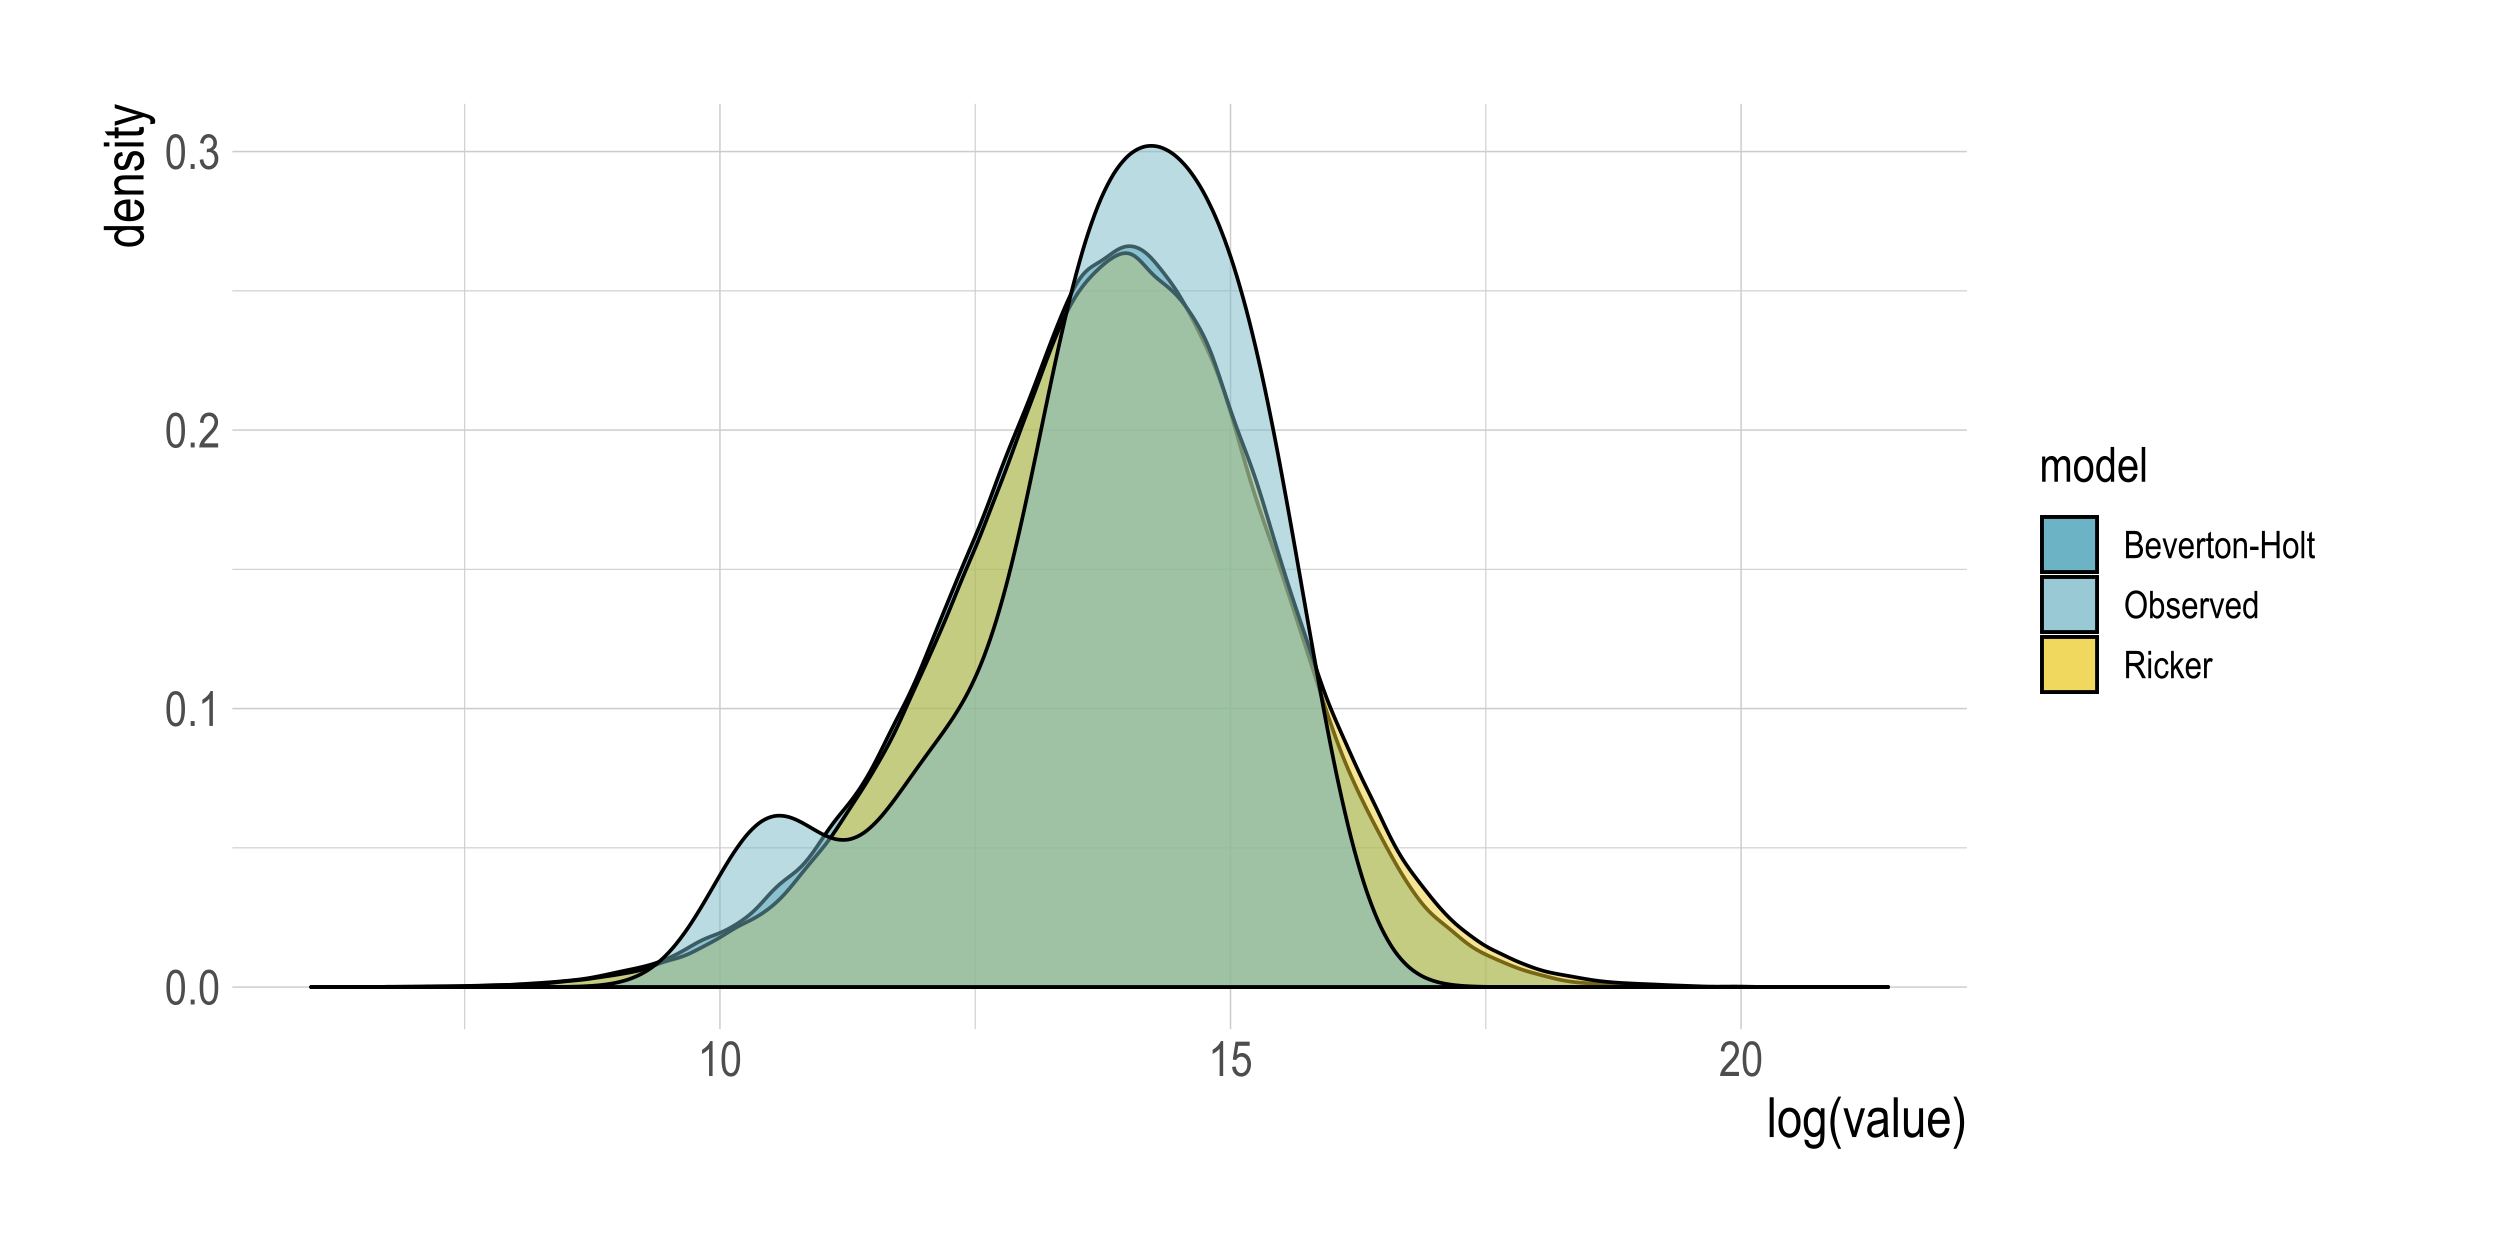 <?xml version="1.0" encoding="UTF-8"?>
<svg xmlns="http://www.w3.org/2000/svg" xmlns:xlink="http://www.w3.org/1999/xlink" width="720pt" height="360pt" viewBox="0 0 720 360" version="1.1">
<defs>
<g>
<symbol overflow="visible" id="glyph0-0">
<path style="stroke:none;" d="M 0.297 0 L 0.297 -8.75 L 2.953 -8.75 L 2.953 0 Z M 0.625 -0.359 L 2.641 -0.359 L 2.641 -8.453 L 0.625 -8.453 Z M 0.625 -0.359 "/>
</symbol>
<symbol overflow="visible" id="glyph0-1">
<path style="stroke:none;" d="M 0.453 -4.938 C 0.453 -6.625 0.676 -7.898 1.125 -8.766 C 1.582 -9.629 2.254 -10.062 3.141 -10.062 C 3.93 -10.062 4.551 -9.711 5 -9.016 C 5.539 -8.16 5.812 -6.801 5.812 -4.938 C 5.812 -3.27 5.586 -2 5.141 -1.125 C 4.691 -0.258 4.02 0.172 3.125 0.172 C 2.344 0.172 1.703 -0.207 1.203 -0.969 C 0.703 -1.738 0.453 -3.062 0.453 -4.938 Z M 1.484 -4.938 C 1.484 -3.312 1.641 -2.223 1.953 -1.672 C 2.266 -1.117 2.664 -0.844 3.156 -0.844 C 3.613 -0.844 4 -1.117 4.312 -1.672 C 4.625 -2.234 4.781 -3.32 4.781 -4.938 C 4.781 -6.57 4.625 -7.664 4.312 -8.219 C 4 -8.77 3.594 -9.047 3.094 -9.047 C 2.633 -9.047 2.25 -8.766 1.938 -8.203 C 1.633 -7.641 1.484 -6.551 1.484 -4.938 Z M 1.484 -4.938 "/>
</symbol>
<symbol overflow="visible" id="glyph0-2">
<path style="stroke:none;" d="M 1.062 0 L 1.062 -1.406 L 2.203 -1.406 L 2.203 0 Z M 1.062 0 "/>
</symbol>
<symbol overflow="visible" id="glyph0-3">
<path style="stroke:none;" d="M 4.266 0 L 3.25 0 L 3.25 -7.844 C 3.02 -7.57 2.707 -7.289 2.312 -7 C 1.914 -6.719 1.555 -6.504 1.234 -6.359 L 1.234 -7.547 C 1.785 -7.867 2.273 -8.258 2.703 -8.719 C 3.129 -9.176 3.43 -9.625 3.609 -10.062 L 4.266 -10.062 Z M 4.266 0 "/>
</symbol>
<symbol overflow="visible" id="glyph0-4">
<path style="stroke:none;" d="M 5.781 -1.188 L 5.781 0 L 0.344 0 C 0.332 -0.477 0.477 -1.016 0.781 -1.609 C 1.082 -2.203 1.633 -2.898 2.438 -3.703 C 3.383 -4.641 4.004 -5.363 4.297 -5.875 C 4.586 -6.395 4.734 -6.875 4.734 -7.312 C 4.734 -7.82 4.582 -8.238 4.281 -8.562 C 3.977 -8.883 3.609 -9.047 3.172 -9.047 C 2.703 -9.047 2.316 -8.867 2.016 -8.516 C 1.723 -8.172 1.578 -7.676 1.578 -7.031 L 0.531 -7.172 C 0.602 -8.129 0.875 -8.848 1.344 -9.328 C 1.82 -9.816 2.445 -10.062 3.219 -10.062 C 4.051 -10.062 4.68 -9.781 5.109 -9.219 C 5.547 -8.656 5.766 -8.008 5.766 -7.281 C 5.766 -6.645 5.594 -6.035 5.25 -5.453 C 4.914 -4.867 4.281 -4.086 3.344 -3.109 C 2.738 -2.492 2.348 -2.07 2.172 -1.844 C 1.992 -1.625 1.852 -1.406 1.75 -1.188 Z M 5.781 -1.188 "/>
</symbol>
<symbol overflow="visible" id="glyph0-5">
<path style="stroke:none;" d="M 0.469 -2.641 L 1.484 -2.812 C 1.691 -1.5 2.219 -0.844 3.062 -0.844 C 3.531 -0.844 3.93 -1.035 4.266 -1.422 C 4.598 -1.816 4.766 -2.32 4.766 -2.938 C 4.766 -3.52 4.609 -3.988 4.297 -4.344 C 3.992 -4.695 3.617 -4.875 3.172 -4.875 C 2.973 -4.875 2.734 -4.832 2.453 -4.75 L 2.578 -5.828 L 2.734 -5.812 C 3.223 -5.812 3.625 -5.961 3.938 -6.266 C 4.25 -6.578 4.406 -6.988 4.406 -7.5 C 4.406 -7.969 4.273 -8.344 4.016 -8.625 C 3.754 -8.906 3.438 -9.047 3.062 -9.047 C 2.676 -9.047 2.348 -8.895 2.078 -8.594 C 1.816 -8.301 1.648 -7.852 1.578 -7.25 L 0.562 -7.469 C 0.695 -8.32 0.984 -8.969 1.422 -9.406 C 1.867 -9.844 2.41 -10.062 3.047 -10.062 C 3.711 -10.062 4.273 -9.816 4.734 -9.328 C 5.203 -8.836 5.438 -8.219 5.438 -7.469 C 5.438 -7.008 5.336 -6.602 5.141 -6.25 C 4.941 -5.906 4.664 -5.629 4.312 -5.422 C 4.645 -5.336 4.914 -5.188 5.125 -4.969 C 5.344 -4.758 5.516 -4.477 5.641 -4.125 C 5.773 -3.781 5.844 -3.391 5.844 -2.953 C 5.844 -2.035 5.57 -1.285 5.031 -0.703 C 4.488 -0.117 3.836 0.172 3.078 0.172 C 2.379 0.172 1.785 -0.082 1.297 -0.594 C 0.805 -1.102 0.531 -1.785 0.469 -2.641 Z M 0.469 -2.641 "/>
</symbol>
<symbol overflow="visible" id="glyph0-6">
<path style="stroke:none;" d="M 0.453 -2.625 L 1.516 -2.734 C 1.598 -2.098 1.785 -1.625 2.078 -1.312 C 2.367 -1 2.703 -0.844 3.078 -0.844 C 3.555 -0.844 3.969 -1.062 4.312 -1.5 C 4.664 -1.938 4.844 -2.535 4.844 -3.297 C 4.844 -4.016 4.672 -4.57 4.328 -4.969 C 3.992 -5.363 3.578 -5.562 3.078 -5.562 C 2.773 -5.562 2.488 -5.473 2.219 -5.297 C 1.945 -5.129 1.738 -4.895 1.594 -4.594 L 0.641 -4.734 L 1.438 -9.891 L 5.516 -9.891 L 5.516 -8.703 L 2.25 -8.703 L 1.797 -6.016 C 2.285 -6.43 2.801 -6.641 3.344 -6.641 C 4.031 -6.641 4.629 -6.348 5.141 -5.766 C 5.648 -5.18 5.906 -4.391 5.906 -3.391 C 5.906 -2.41 5.648 -1.57 5.141 -0.875 C 4.629 -0.176 3.945 0.172 3.094 0.172 C 2.383 0.172 1.785 -0.07 1.297 -0.562 C 0.805 -1.062 0.523 -1.75 0.453 -2.625 Z M 0.453 -2.625 "/>
</symbol>
<symbol overflow="visible" id="glyph0-7">
<path style="stroke:none;" d="M 0.75 0 L 0.75 -7.266 L 1.656 -7.266 L 1.656 -6.234 C 1.852 -6.617 2.109 -6.91 2.422 -7.109 C 2.742 -7.316 3.086 -7.422 3.453 -7.422 C 3.879 -7.422 4.234 -7.312 4.516 -7.094 C 4.805 -6.883 5.016 -6.57 5.141 -6.156 C 5.379 -6.57 5.648 -6.883 5.953 -7.094 C 6.266 -7.312 6.609 -7.422 6.984 -7.422 C 7.547 -7.422 7.988 -7.227 8.312 -6.844 C 8.645 -6.457 8.812 -5.836 8.812 -4.984 L 8.812 0 L 7.812 0 L 7.812 -4.578 C 7.812 -5.098 7.773 -5.461 7.703 -5.672 C 7.629 -5.891 7.504 -6.055 7.328 -6.172 C 7.16 -6.297 6.973 -6.359 6.766 -6.359 C 6.336 -6.359 5.984 -6.188 5.703 -5.844 C 5.43 -5.5 5.297 -4.957 5.297 -4.219 L 5.297 0 L 4.281 0 L 4.281 -4.719 C 4.281 -5.32 4.188 -5.742 4 -5.984 C 3.82 -6.234 3.57 -6.359 3.25 -6.359 C 2.789 -6.359 2.426 -6.172 2.156 -5.797 C 1.883 -5.43 1.75 -4.754 1.75 -3.766 L 1.75 0 Z M 0.75 0 "/>
</symbol>
<symbol overflow="visible" id="glyph0-8">
<path style="stroke:none;" d="M 0.359 -3.625 C 0.359 -4.883 0.617 -5.832 1.141 -6.469 C 1.672 -7.102 2.344 -7.422 3.156 -7.422 C 3.945 -7.422 4.609 -7.102 5.141 -6.469 C 5.672 -5.832 5.938 -4.91 5.938 -3.703 C 5.938 -2.398 5.676 -1.426 5.156 -0.781 C 4.633 -0.145 3.969 0.172 3.156 0.172 C 2.352 0.172 1.688 -0.145 1.156 -0.781 C 0.625 -1.426 0.359 -2.375 0.359 -3.625 Z M 1.391 -3.625 C 1.391 -2.688 1.562 -1.988 1.906 -1.531 C 2.25 -1.07 2.672 -0.844 3.172 -0.844 C 3.648 -0.844 4.055 -1.07 4.391 -1.531 C 4.734 -2 4.906 -2.695 4.906 -3.625 C 4.906 -4.562 4.734 -5.258 4.391 -5.719 C 4.055 -6.176 3.633 -6.406 3.125 -6.406 C 2.645 -6.406 2.234 -6.176 1.891 -5.719 C 1.555 -5.258 1.391 -4.562 1.391 -3.625 Z M 1.391 -3.625 "/>
</symbol>
<symbol overflow="visible" id="glyph0-9">
<path style="stroke:none;" d="M 4.594 0 L 4.594 -0.922 C 4.414 -0.566 4.18 -0.297 3.891 -0.109 C 3.609 0.078 3.301 0.172 2.969 0.172 C 2.27 0.172 1.66 -0.16 1.141 -0.828 C 0.629 -1.492 0.375 -2.426 0.375 -3.625 C 0.375 -4.457 0.488 -5.16 0.719 -5.734 C 0.945 -6.305 1.25 -6.727 1.625 -7 C 2.008 -7.281 2.438 -7.422 2.906 -7.422 C 3.227 -7.422 3.531 -7.332 3.812 -7.156 C 4.102 -6.977 4.344 -6.734 4.531 -6.422 L 4.531 -10.016 L 5.547 -10.016 L 5.547 0 Z M 1.406 -3.625 C 1.406 -2.688 1.566 -1.988 1.891 -1.531 C 2.223 -1.07 2.602 -0.844 3.031 -0.844 C 3.457 -0.844 3.828 -1.062 4.141 -1.5 C 4.461 -1.938 4.625 -2.598 4.625 -3.484 C 4.625 -4.504 4.461 -5.242 4.141 -5.703 C 3.828 -6.172 3.43 -6.406 2.953 -6.406 C 2.535 -6.406 2.172 -6.18 1.859 -5.734 C 1.555 -5.285 1.406 -4.582 1.406 -3.625 Z M 1.406 -3.625 "/>
</symbol>
<symbol overflow="visible" id="glyph0-10">
<path style="stroke:none;" d="M 4.812 -2.344 L 5.859 -2.188 C 5.68 -1.406 5.363 -0.816 4.906 -0.422 C 4.457 -0.023 3.898 0.172 3.234 0.172 C 2.391 0.172 1.703 -0.145 1.172 -0.781 C 0.648 -1.426 0.391 -2.352 0.391 -3.562 C 0.391 -4.82 0.648 -5.781 1.172 -6.438 C 1.703 -7.094 2.375 -7.422 3.188 -7.422 C 3.957 -7.422 4.598 -7.098 5.109 -6.453 C 5.629 -5.805 5.891 -4.867 5.891 -3.641 L 5.875 -3.312 L 1.438 -3.312 C 1.477 -2.5 1.664 -1.883 2 -1.469 C 2.344 -1.051 2.754 -0.844 3.234 -0.844 C 3.992 -0.844 4.52 -1.344 4.812 -2.344 Z M 1.5 -4.328 L 4.812 -4.328 C 4.77 -4.953 4.641 -5.422 4.422 -5.734 C 4.098 -6.18 3.68 -6.406 3.172 -6.406 C 2.723 -6.406 2.336 -6.219 2.016 -5.844 C 1.703 -5.469 1.531 -4.961 1.5 -4.328 Z M 1.5 -4.328 "/>
</symbol>
<symbol overflow="visible" id="glyph0-11">
<path style="stroke:none;" d="M 0.719 0 L 0.719 -10.016 L 1.719 -10.016 L 1.719 0 Z M 0.719 0 "/>
</symbol>
<symbol overflow="visible" id="glyph1-0">
<path style="stroke:none;" d="M 0.344 0 L 0.344 -10 L 3.391 -10 L 3.391 0 Z M 0.719 -0.422 L 3.031 -0.422 L 3.031 -9.672 L 0.719 -9.672 Z M 0.719 -0.422 "/>
</symbol>
<symbol overflow="visible" id="glyph1-1">
<path style="stroke:none;" d="M 0.812 0 L 0.812 -11.453 L 1.969 -11.453 L 1.969 0 Z M 0.812 0 "/>
</symbol>
<symbol overflow="visible" id="glyph1-2">
<path style="stroke:none;" d="M 0.422 -4.156 C 0.422 -5.582 0.719 -6.66 1.312 -7.391 C 1.914 -8.117 2.68 -8.484 3.609 -8.484 C 4.516 -8.484 5.27 -8.117 5.875 -7.391 C 6.488 -6.66 6.797 -5.609 6.797 -4.234 C 6.797 -2.742 6.492 -1.633 5.891 -0.906 C 5.297 -0.176 4.535 0.188 3.609 0.188 C 2.691 0.188 1.93 -0.176 1.328 -0.906 C 0.723 -1.645 0.422 -2.727 0.422 -4.156 Z M 1.594 -4.156 C 1.594 -3.082 1.785 -2.281 2.172 -1.75 C 2.566 -1.227 3.055 -0.969 3.641 -0.969 C 4.18 -0.969 4.645 -1.234 5.031 -1.766 C 5.414 -2.297 5.609 -3.094 5.609 -4.156 C 5.609 -5.219 5.41 -6.008 5.016 -6.531 C 4.629 -7.062 4.148 -7.328 3.578 -7.328 C 3.023 -7.328 2.555 -7.062 2.172 -6.531 C 1.785 -6.008 1.594 -5.219 1.594 -4.156 Z M 1.594 -4.156 "/>
</symbol>
<symbol overflow="visible" id="glyph1-3">
<path style="stroke:none;" d="M 0.625 0.688 L 1.75 0.891 C 1.801 1.336 1.957 1.664 2.219 1.875 C 2.477 2.094 2.844 2.203 3.312 2.203 C 3.812 2.203 4.211 2.082 4.516 1.844 C 4.816 1.602 5.02 1.242 5.125 0.766 C 5.195 0.473 5.234 -0.145 5.234 -1.094 C 4.984 -0.727 4.703 -0.453 4.391 -0.266 C 4.078 -0.086 3.727 0 3.344 0 C 2.531 0 1.859 -0.344 1.328 -1.031 C 0.711 -1.82 0.406 -2.883 0.406 -4.219 C 0.406 -5.102 0.539 -5.879 0.812 -6.547 C 1.082 -7.211 1.438 -7.703 1.875 -8.016 C 2.312 -8.328 2.805 -8.484 3.359 -8.484 C 3.754 -8.484 4.117 -8.383 4.453 -8.188 C 4.785 -7.988 5.078 -7.691 5.328 -7.297 L 5.328 -8.297 L 6.391 -8.297 L 6.391 -1.125 C 6.391 0.156 6.285 1.066 6.078 1.609 C 5.867 2.148 5.523 2.578 5.047 2.891 C 4.578 3.211 4.008 3.375 3.344 3.375 C 2.469 3.375 1.789 3.133 1.312 2.656 C 0.844 2.188 0.613 1.531 0.625 0.688 Z M 1.594 -4.297 C 1.594 -3.211 1.77 -2.422 2.125 -1.922 C 2.488 -1.422 2.93 -1.172 3.453 -1.172 C 3.973 -1.172 4.414 -1.414 4.781 -1.906 C 5.145 -2.395 5.328 -3.172 5.328 -4.234 C 5.328 -5.273 5.141 -6.051 4.766 -6.562 C 4.391 -7.07 3.93 -7.328 3.391 -7.328 C 2.91 -7.328 2.488 -7.07 2.125 -6.562 C 1.77 -6.051 1.594 -5.297 1.594 -4.297 Z M 1.594 -4.297 "/>
</symbol>
<symbol overflow="visible" id="glyph1-4">
<path style="stroke:none;" d="M 3.062 3.375 C 2.488 2.477 1.969 1.367 1.5 0.047 C 1.031 -1.266 0.797 -2.664 0.797 -4.156 C 0.797 -6.688 1.551 -9.188 3.062 -11.656 L 3.891 -11.656 C 3.305 -10.426 2.906 -9.473 2.688 -8.797 C 2.469 -8.129 2.289 -7.391 2.156 -6.578 C 2.031 -5.773 1.969 -4.961 1.969 -4.141 C 1.969 -1.641 2.609 0.863 3.891 3.375 Z M 3.062 3.375 "/>
</symbol>
<symbol overflow="visible" id="glyph1-5">
<path style="stroke:none;" d="M 2.75 0 L 0.172 -8.297 L 1.391 -8.297 L 2.844 -3.328 C 3.008 -2.766 3.156 -2.207 3.281 -1.656 C 3.383 -2.094 3.523 -2.617 3.703 -3.234 L 5.219 -8.297 L 6.406 -8.297 L 3.828 0 Z M 2.75 0 "/>
</symbol>
<symbol overflow="visible" id="glyph1-6">
<path style="stroke:none;" d="M 5.281 -1.031 C 4.895 -0.625 4.492 -0.316 4.078 -0.109 C 3.66 0.086 3.227 0.188 2.781 0.188 C 2.07 0.188 1.504 -0.023 1.078 -0.453 C 0.66 -0.879 0.453 -1.457 0.453 -2.188 C 0.453 -2.664 0.551 -3.086 0.75 -3.453 C 0.945 -3.828 1.219 -4.117 1.562 -4.328 C 1.906 -4.535 2.426 -4.688 3.125 -4.781 C 4.062 -4.914 4.75 -5.078 5.188 -5.266 L 5.203 -5.625 C 5.203 -6.195 5.098 -6.598 4.891 -6.828 C 4.609 -7.16 4.172 -7.328 3.578 -7.328 C 3.035 -7.328 2.629 -7.211 2.359 -6.984 C 2.098 -6.766 1.906 -6.352 1.781 -5.75 L 0.656 -5.938 C 0.812 -6.82 1.133 -7.469 1.625 -7.875 C 2.125 -8.281 2.832 -8.484 3.75 -8.484 C 4.457 -8.484 5.016 -8.348 5.422 -8.078 C 5.828 -7.816 6.082 -7.488 6.188 -7.094 C 6.301 -6.695 6.359 -6.117 6.359 -5.359 L 6.359 -3.484 C 6.359 -2.172 6.379 -1.344 6.422 -1 C 6.473 -0.656 6.57 -0.32 6.719 0 L 5.516 0 C 5.398 -0.289 5.32 -0.633 5.281 -1.031 Z M 5.188 -4.172 C 4.77 -3.961 4.145 -3.785 3.312 -3.641 C 2.82 -3.555 2.477 -3.457 2.281 -3.344 C 2.094 -3.238 1.945 -3.086 1.844 -2.891 C 1.738 -2.703 1.688 -2.477 1.688 -2.219 C 1.688 -1.82 1.805 -1.504 2.047 -1.266 C 2.297 -1.035 2.633 -0.922 3.062 -0.922 C 3.477 -0.922 3.852 -1.023 4.188 -1.234 C 4.52 -1.453 4.77 -1.738 4.938 -2.094 C 5.102 -2.445 5.188 -2.969 5.188 -3.656 Z M 5.188 -4.172 "/>
</symbol>
<symbol overflow="visible" id="glyph1-7">
<path style="stroke:none;" d="M 5.312 0 L 5.312 -1.219 C 5.039 -0.75 4.723 -0.395 4.359 -0.156 C 4.004 0.07 3.602 0.188 3.156 0.188 C 2.613 0.188 2.148 0.039 1.766 -0.25 C 1.391 -0.539 1.141 -0.906 1.016 -1.344 C 0.891 -1.789 0.828 -2.395 0.828 -3.156 L 0.828 -8.297 L 1.969 -8.297 L 1.969 -3.703 C 1.969 -2.848 2.008 -2.273 2.094 -1.984 C 2.188 -1.691 2.348 -1.457 2.578 -1.281 C 2.805 -1.113 3.07 -1.031 3.375 -1.031 C 3.926 -1.031 4.379 -1.254 4.734 -1.703 C 5.035 -2.098 5.188 -2.816 5.188 -3.859 L 5.188 -8.297 L 6.344 -8.297 L 6.344 0 Z M 5.312 0 "/>
</symbol>
<symbol overflow="visible" id="glyph1-8">
<path style="stroke:none;" d="M 5.5 -2.672 L 6.688 -2.5 C 6.488 -1.613 6.129 -0.941 5.609 -0.484 C 5.098 -0.035 4.457 0.188 3.688 0.188 C 2.727 0.188 1.945 -0.176 1.344 -0.906 C 0.75 -1.645 0.453 -2.703 0.453 -4.078 C 0.453 -5.516 0.754 -6.609 1.359 -7.359 C 1.961 -8.109 2.723 -8.484 3.641 -8.484 C 4.523 -8.484 5.258 -8.113 5.844 -7.375 C 6.438 -6.633 6.734 -5.566 6.734 -4.172 L 6.719 -3.797 L 1.641 -3.797 C 1.691 -2.859 1.91 -2.148 2.297 -1.672 C 2.68 -1.203 3.148 -0.969 3.703 -0.969 C 4.566 -0.969 5.164 -1.535 5.5 -2.672 Z M 1.719 -4.953 L 5.516 -4.953 C 5.461 -5.672 5.305 -6.207 5.047 -6.562 C 4.68 -7.07 4.211 -7.328 3.641 -7.328 C 3.117 -7.328 2.676 -7.113 2.312 -6.688 C 1.945 -6.258 1.75 -5.68 1.719 -4.953 Z M 1.719 -4.953 "/>
</symbol>
<symbol overflow="visible" id="glyph1-9">
<path style="stroke:none;" d="M 1.312 3.375 L 0.484 3.375 C 1.754 0.863 2.391 -1.641 2.391 -4.141 C 2.391 -4.961 2.328 -5.773 2.203 -6.578 C 2.078 -7.391 1.906 -8.129 1.688 -8.797 C 1.469 -9.473 1.066 -10.426 0.484 -11.656 L 1.312 -11.656 C 2.82 -9.188 3.578 -6.688 3.578 -4.156 C 3.578 -2.707 3.348 -1.328 2.891 -0.016 C 2.441 1.297 1.914 2.426 1.312 3.375 Z M 1.312 3.375 "/>
</symbol>
<symbol overflow="visible" id="glyph2-0">
<path style="stroke:none;" d="M 0 -0.344 L -10 -0.344 L -10 -3.391 L 0 -3.391 Z M -0.422 -0.719 L -0.422 -3.031 L -9.672 -3.031 L -9.672 -0.719 Z M -0.422 -0.719 "/>
</symbol>
<symbol overflow="visible" id="glyph2-1">
<path style="stroke:none;" d="M 0 -5.266 L -1.047 -5.266 C -0.648 -5.055 -0.344 -4.785 -0.125 -4.453 C 0.082 -4.129 0.188 -3.773 0.188 -3.391 C 0.188 -2.586 -0.191 -1.895 -0.953 -1.312 C -1.711 -0.727 -2.781 -0.438 -4.156 -0.438 C -5.094 -0.438 -5.891 -0.566 -6.547 -0.828 C -7.203 -1.086 -7.688 -1.43 -8 -1.859 C -8.32 -2.297 -8.484 -2.781 -8.484 -3.312 C -8.484 -3.695 -8.383 -4.051 -8.188 -4.375 C -7.988 -4.695 -7.707 -4.969 -7.344 -5.188 L -11.453 -5.188 L -11.453 -6.344 L 0 -6.344 Z M -4.141 -1.609 C -3.066 -1.609 -2.27 -1.797 -1.75 -2.172 C -1.227 -2.547 -0.969 -2.977 -0.969 -3.469 C -0.969 -3.957 -1.219 -4.379 -1.719 -4.734 C -2.219 -5.098 -2.973 -5.281 -3.984 -5.281 C -5.148 -5.281 -6 -5.098 -6.531 -4.734 C -7.062 -4.379 -7.328 -3.93 -7.328 -3.391 C -7.328 -2.898 -7.07 -2.477 -6.562 -2.125 C -6.051 -1.781 -5.242 -1.609 -4.141 -1.609 Z M -4.141 -1.609 "/>
</symbol>
<symbol overflow="visible" id="glyph2-2">
<path style="stroke:none;" d="M -2.672 -5.5 L -2.5 -6.688 C -1.613 -6.488 -0.941 -6.129 -0.484 -5.609 C -0.035 -5.098 0.188 -4.457 0.188 -3.688 C 0.188 -2.727 -0.176 -1.945 -0.906 -1.344 C -1.645 -0.75 -2.703 -0.453 -4.078 -0.453 C -5.516 -0.453 -6.609 -0.754 -7.359 -1.359 C -8.109 -1.961 -8.484 -2.723 -8.484 -3.641 C -8.484 -4.523 -8.113 -5.258 -7.375 -5.844 C -6.633 -6.438 -5.566 -6.734 -4.172 -6.734 L -3.797 -6.719 L -3.797 -1.641 C -2.859 -1.691 -2.148 -1.91 -1.672 -2.297 C -1.203 -2.68 -0.969 -3.148 -0.969 -3.703 C -0.969 -4.566 -1.535 -5.164 -2.672 -5.5 Z M -4.953 -1.719 L -4.953 -5.516 C -5.672 -5.461 -6.207 -5.305 -6.562 -5.047 C -7.07 -4.68 -7.328 -4.211 -7.328 -3.641 C -7.328 -3.117 -7.113 -2.676 -6.688 -2.312 C -6.258 -1.945 -5.68 -1.75 -4.953 -1.719 Z M -4.953 -1.719 "/>
</symbol>
<symbol overflow="visible" id="glyph2-3">
<path style="stroke:none;" d="M 0 -0.844 L -8.297 -0.844 L -8.297 -1.891 L -7.125 -1.891 C -7.582 -2.141 -7.922 -2.441 -8.141 -2.797 C -8.367 -3.16 -8.484 -3.578 -8.484 -4.047 C -8.484 -4.41 -8.41 -4.75 -8.266 -5.062 C -8.129 -5.375 -7.941 -5.625 -7.703 -5.812 C -7.473 -6 -7.172 -6.141 -6.797 -6.234 C -6.43 -6.328 -5.867 -6.375 -5.109 -6.375 L 0 -6.375 L 0 -5.219 L -5.047 -5.219 C -5.66 -5.219 -6.109 -5.164 -6.391 -5.062 C -6.672 -4.957 -6.883 -4.797 -7.031 -4.578 C -7.188 -4.359 -7.266 -4.102 -7.266 -3.812 C -7.266 -3.258 -7.055 -2.816 -6.641 -2.484 C -6.234 -2.16 -5.531 -2 -4.531 -2 L 0 -2 Z M 0 -0.844 "/>
</symbol>
<symbol overflow="visible" id="glyph2-4">
<path style="stroke:none;" d="M -2.484 -0.406 L -2.703 -1.547 C -2.117 -1.617 -1.68 -1.805 -1.391 -2.109 C -1.109 -2.41 -0.969 -2.812 -0.969 -3.312 C -0.969 -3.812 -1.094 -4.195 -1.344 -4.469 C -1.594 -4.738 -1.906 -4.875 -2.281 -4.875 C -2.613 -4.875 -2.867 -4.758 -3.047 -4.531 C -3.172 -4.363 -3.328 -3.973 -3.516 -3.359 C -3.797 -2.461 -4.031 -1.863 -4.219 -1.562 C -4.414 -1.258 -4.676 -1.023 -5 -0.859 C -5.32 -0.691 -5.688 -0.609 -6.094 -0.609 C -6.801 -0.609 -7.375 -0.832 -7.812 -1.281 C -8.258 -1.738 -8.484 -2.367 -8.484 -3.172 C -8.484 -3.672 -8.391 -4.113 -8.203 -4.5 C -8.023 -4.883 -7.781 -5.176 -7.469 -5.375 C -7.164 -5.582 -6.727 -5.723 -6.156 -5.797 L -5.969 -4.672 C -6.875 -4.566 -7.328 -4.078 -7.328 -3.203 C -7.328 -2.703 -7.227 -2.328 -7.031 -2.078 C -6.832 -1.836 -6.578 -1.719 -6.266 -1.719 C -5.953 -1.719 -5.707 -1.832 -5.531 -2.062 C -5.426 -2.207 -5.258 -2.625 -5.031 -3.312 C -4.727 -4.27 -4.484 -4.891 -4.297 -5.172 C -4.117 -5.453 -3.875 -5.672 -3.562 -5.828 C -3.258 -5.984 -2.895 -6.062 -2.469 -6.062 C -1.676 -6.062 -1.031 -5.805 -0.531 -5.297 C -0.039 -4.797 0.203 -4.113 0.203 -3.25 C 0.203 -1.613 -0.691 -0.664 -2.484 -0.406 Z M -2.484 -0.406 "/>
</symbol>
<symbol overflow="visible" id="glyph2-5">
<path style="stroke:none;" d="M -9.844 -0.844 L -11.453 -0.844 L -11.453 -2 L -9.844 -2 Z M 0 -0.844 L -8.297 -0.844 L -8.297 -2 L 0 -2 Z M 0 -0.844 "/>
</symbol>
<symbol overflow="visible" id="glyph2-6">
<path style="stroke:none;" d="M -1.266 -3.422 L -0.016 -3.578 C 0.066 -3.254 0.109 -2.969 0.109 -2.719 C 0.109 -2.312 0.031 -1.984 -0.125 -1.734 C -0.289 -1.492 -0.508 -1.328 -0.781 -1.234 C -1.062 -1.148 -1.613 -1.109 -2.438 -1.109 L -7.203 -1.109 L -7.203 -0.266 L -8.297 -0.266 L -8.297 -1.109 L -10.359 -1.109 L -11.203 -2.25 L -8.297 -2.25 L -8.297 -3.422 L -7.203 -3.422 L -7.203 -2.25 L -2.359 -2.25 C -1.91 -2.25 -1.617 -2.285 -1.484 -2.359 C -1.297 -2.453 -1.203 -2.633 -1.203 -2.906 C -1.203 -3.039 -1.223 -3.211 -1.266 -3.422 Z M -1.266 -3.422 "/>
</symbol>
<symbol overflow="visible" id="glyph2-7">
<path style="stroke:none;" d="M 3.203 -0.812 L 1.875 -0.688 C 1.957 -0.945 2 -1.164 2 -1.344 C 2 -1.594 1.945 -1.797 1.844 -1.953 C 1.75 -2.109 1.598 -2.238 1.391 -2.344 C 1.316 -2.383 0.859 -2.535 0.016 -2.797 L -8.297 -0.219 L -8.297 -1.453 L -3.5 -2.875 C -2.895 -3.051 -2.254 -3.219 -1.578 -3.375 C -2.223 -3.5 -2.852 -3.656 -3.469 -3.844 L -8.297 -5.297 L -8.297 -6.453 L 0.141 -3.859 C 1.234 -3.523 1.961 -3.258 2.328 -3.062 C 2.703 -2.863 2.969 -2.641 3.125 -2.391 C 3.289 -2.148 3.375 -1.875 3.375 -1.562 C 3.375 -1.344 3.316 -1.094 3.203 -0.812 Z M 3.203 -0.812 "/>
</symbol>
<symbol overflow="visible" id="glyph3-0">
<path style="stroke:none;" d="M 0.234 0 L 0.234 -6.875 L 2.328 -6.875 L 2.328 0 Z M 0.484 -0.281 L 2.078 -0.281 L 2.078 -6.641 L 0.484 -6.641 Z M 0.484 -0.281 "/>
</symbol>
<symbol overflow="visible" id="glyph3-1">
<path style="stroke:none;" d="M 0.672 0 L 0.672 -7.875 L 3.094 -7.875 C 3.582 -7.875 3.969 -7.797 4.25 -7.641 C 4.539 -7.492 4.773 -7.258 4.953 -6.938 C 5.141 -6.613 5.234 -6.254 5.234 -5.859 C 5.234 -5.504 5.156 -5.18 5 -4.891 C 4.844 -4.598 4.617 -4.363 4.328 -4.188 C 4.703 -4.051 5 -3.816 5.219 -3.484 C 5.438 -3.16 5.547 -2.758 5.547 -2.281 C 5.547 -1.801 5.445 -1.379 5.25 -1.016 C 5.051 -0.66 4.789 -0.398 4.469 -0.234 C 4.145 -0.078 3.695 0 3.125 0 Z M 1.516 -4.562 L 2.922 -4.562 C 3.285 -4.562 3.547 -4.586 3.703 -4.641 C 3.922 -4.711 4.086 -4.836 4.203 -5.016 C 4.328 -5.191 4.391 -5.43 4.391 -5.734 C 4.391 -6.023 4.332 -6.266 4.219 -6.453 C 4.113 -6.641 3.969 -6.766 3.781 -6.828 C 3.602 -6.898 3.281 -6.938 2.812 -6.938 L 1.516 -6.938 Z M 1.516 -0.922 L 3.125 -0.922 C 3.477 -0.922 3.738 -0.957 3.906 -1.031 C 4.156 -1.125 4.344 -1.273 4.469 -1.484 C 4.594 -1.703 4.656 -1.969 4.656 -2.281 C 4.656 -2.582 4.594 -2.836 4.469 -3.047 C 4.352 -3.254 4.191 -3.406 3.984 -3.5 C 3.773 -3.594 3.453 -3.641 3.016 -3.641 L 1.516 -3.641 Z M 1.516 -0.922 "/>
</symbol>
<symbol overflow="visible" id="glyph3-2">
<path style="stroke:none;" d="M 3.781 -1.844 L 4.594 -1.719 C 4.457 -1.102 4.211 -0.641 3.859 -0.328 C 3.504 -0.023 3.062 0.125 2.531 0.125 C 1.875 0.125 1.336 -0.125 0.922 -0.625 C 0.516 -1.125 0.312 -1.848 0.312 -2.797 C 0.312 -3.785 0.516 -4.535 0.922 -5.047 C 1.336 -5.566 1.863 -5.828 2.5 -5.828 C 3.102 -5.828 3.609 -5.57 4.016 -5.062 C 4.422 -4.562 4.625 -3.828 4.625 -2.859 L 4.625 -2.609 L 1.125 -2.609 C 1.156 -1.961 1.301 -1.477 1.562 -1.156 C 1.832 -0.832 2.16 -0.672 2.547 -0.672 C 3.141 -0.672 3.551 -1.062 3.781 -1.844 Z M 1.172 -3.406 L 3.781 -3.406 C 3.75 -3.895 3.645 -4.258 3.469 -4.5 C 3.219 -4.852 2.895 -5.031 2.5 -5.031 C 2.145 -5.031 1.844 -4.883 1.594 -4.594 C 1.344 -4.301 1.203 -3.906 1.172 -3.406 Z M 1.172 -3.406 "/>
</symbol>
<symbol overflow="visible" id="glyph3-3">
<path style="stroke:none;" d="M 1.891 0 L 0.109 -5.703 L 0.953 -5.703 L 1.953 -2.281 C 2.066 -1.895 2.164 -1.516 2.25 -1.141 C 2.32 -1.441 2.422 -1.801 2.547 -2.219 L 3.594 -5.703 L 4.406 -5.703 L 2.625 0 Z M 1.891 0 "/>
</symbol>
<symbol overflow="visible" id="glyph3-4">
<path style="stroke:none;" d="M 0.578 0 L 0.578 -5.703 L 1.297 -5.703 L 1.297 -4.844 C 1.473 -5.238 1.641 -5.5 1.797 -5.625 C 1.953 -5.758 2.125 -5.828 2.312 -5.828 C 2.57 -5.828 2.844 -5.723 3.125 -5.516 L 2.859 -4.625 C 2.66 -4.758 2.469 -4.828 2.281 -4.828 C 2.113 -4.828 1.957 -4.77 1.812 -4.656 C 1.676 -4.539 1.578 -4.375 1.516 -4.156 C 1.422 -3.789 1.375 -3.398 1.375 -2.984 L 1.375 0 Z M 0.578 0 "/>
</symbol>
<symbol overflow="visible" id="glyph3-5">
<path style="stroke:none;" d="M 2.344 -0.859 L 2.453 -0.016 C 2.234 0.047 2.035 0.078 1.859 0.078 C 1.586 0.078 1.367 0.023 1.203 -0.078 C 1.035 -0.191 0.914 -0.344 0.844 -0.531 C 0.781 -0.727 0.75 -1.109 0.75 -1.672 L 0.75 -4.953 L 0.172 -4.953 L 0.172 -5.703 L 0.75 -5.703 L 0.75 -7.109 L 1.547 -7.703 L 1.547 -5.703 L 2.344 -5.703 L 2.344 -4.953 L 1.547 -4.953 L 1.547 -1.609 C 1.547 -1.305 1.566 -1.109 1.609 -1.016 C 1.68 -0.891 1.812 -0.828 2 -0.828 C 2.082 -0.828 2.195 -0.836 2.344 -0.859 Z M 2.344 -0.859 "/>
</symbol>
<symbol overflow="visible" id="glyph3-6">
<path style="stroke:none;" d="M 0.281 -2.859 C 0.281 -3.836 0.488 -4.578 0.906 -5.078 C 1.32 -5.578 1.844 -5.828 2.469 -5.828 C 3.094 -5.828 3.613 -5.578 4.031 -5.078 C 4.457 -4.578 4.672 -3.852 4.672 -2.906 C 4.672 -1.883 4.461 -1.125 4.047 -0.625 C 3.641 -0.125 3.113 0.125 2.469 0.125 C 1.844 0.125 1.32 -0.125 0.906 -0.625 C 0.488 -1.125 0.281 -1.867 0.281 -2.859 Z M 1.094 -2.859 C 1.094 -2.117 1.227 -1.566 1.5 -1.203 C 1.77 -0.848 2.102 -0.672 2.5 -0.672 C 2.875 -0.672 3.191 -0.848 3.453 -1.203 C 3.723 -1.566 3.859 -2.117 3.859 -2.859 C 3.859 -3.586 3.723 -4.129 3.453 -4.484 C 3.18 -4.848 2.848 -5.031 2.453 -5.031 C 2.078 -5.031 1.754 -4.848 1.484 -4.484 C 1.223 -4.129 1.094 -3.586 1.094 -2.859 Z M 1.094 -2.859 "/>
</symbol>
<symbol overflow="visible" id="glyph3-7">
<path style="stroke:none;" d="M 0.578 0 L 0.578 -5.703 L 1.297 -5.703 L 1.297 -4.891 C 1.461 -5.203 1.672 -5.438 1.922 -5.594 C 2.172 -5.75 2.457 -5.828 2.781 -5.828 C 3.031 -5.828 3.258 -5.773 3.469 -5.672 C 3.688 -5.578 3.859 -5.453 3.984 -5.297 C 4.117 -5.141 4.219 -4.93 4.281 -4.672 C 4.352 -4.422 4.391 -4.031 4.391 -3.5 L 4.391 0 L 3.594 0 L 3.594 -3.469 C 3.594 -3.883 3.555 -4.188 3.484 -4.375 C 3.41 -4.57 3.297 -4.723 3.141 -4.828 C 2.992 -4.941 2.816 -5 2.609 -5 C 2.234 -5 1.93 -4.852 1.703 -4.562 C 1.484 -4.281 1.375 -3.797 1.375 -3.109 L 1.375 0 Z M 0.578 0 "/>
</symbol>
<symbol overflow="visible" id="glyph3-8">
<path style="stroke:none;" d="M 0.281 -2.359 L 0.281 -3.328 L 2.719 -3.328 L 2.719 -2.359 Z M 0.281 -2.359 "/>
</symbol>
<symbol overflow="visible" id="glyph3-9">
<path style="stroke:none;" d="M 0.688 0 L 0.688 -7.875 L 1.547 -7.875 L 1.547 -4.641 L 4.906 -4.641 L 4.906 -7.875 L 5.766 -7.875 L 5.766 0 L 4.906 0 L 4.906 -3.719 L 1.547 -3.719 L 1.547 0 Z M 0.688 0 "/>
</symbol>
<symbol overflow="visible" id="glyph3-10">
<path style="stroke:none;" d="M 0.562 0 L 0.562 -7.875 L 1.344 -7.875 L 1.344 0 Z M 0.562 0 "/>
</symbol>
<symbol overflow="visible" id="glyph3-11">
<path style="stroke:none;" d="M 0.453 -3.828 C 0.453 -5.172 0.75 -6.203 1.344 -6.922 C 1.938 -7.648 2.672 -8.016 3.547 -8.016 C 4.117 -8.016 4.641 -7.852 5.109 -7.531 C 5.578 -7.207 5.945 -6.738 6.219 -6.125 C 6.5 -5.508 6.641 -4.781 6.641 -3.938 C 6.641 -2.77 6.375 -1.816 5.844 -1.078 C 5.258 -0.266 4.492 0.141 3.547 0.141 C 2.586 0.141 1.82 -0.273 1.25 -1.109 C 0.719 -1.859 0.453 -2.766 0.453 -3.828 Z M 1.344 -3.812 C 1.344 -2.844 1.555 -2.086 1.984 -1.547 C 2.41 -1.016 2.93 -0.75 3.547 -0.75 C 4.172 -0.75 4.691 -1.02 5.109 -1.562 C 5.535 -2.102 5.75 -2.898 5.75 -3.953 C 5.75 -4.629 5.641 -5.234 5.422 -5.766 C 5.254 -6.172 5 -6.492 4.656 -6.734 C 4.32 -6.984 3.957 -7.109 3.562 -7.109 C 2.914 -7.109 2.383 -6.836 1.969 -6.297 C 1.551 -5.766 1.344 -4.938 1.344 -3.812 Z M 1.344 -3.812 "/>
</symbol>
<symbol overflow="visible" id="glyph3-12">
<path style="stroke:none;" d="M 1.312 0 L 0.578 0 L 0.578 -7.875 L 1.359 -7.875 L 1.359 -5.062 C 1.523 -5.32 1.711 -5.516 1.922 -5.641 C 2.141 -5.766 2.379 -5.828 2.641 -5.828 C 3.016 -5.828 3.348 -5.719 3.641 -5.5 C 3.941 -5.281 4.18 -4.945 4.359 -4.5 C 4.535 -4.062 4.625 -3.523 4.625 -2.891 C 4.625 -1.922 4.422 -1.176 4.016 -0.656 C 3.617 -0.133 3.148 0.125 2.609 0.125 C 2.336 0.125 2.094 0.055 1.875 -0.078 C 1.656 -0.223 1.469 -0.438 1.312 -0.719 Z M 1.297 -2.891 C 1.297 -2.305 1.348 -1.863 1.453 -1.562 C 1.566 -1.27 1.723 -1.047 1.922 -0.891 C 2.117 -0.742 2.336 -0.672 2.578 -0.672 C 2.898 -0.672 3.188 -0.852 3.438 -1.219 C 3.688 -1.582 3.812 -2.129 3.812 -2.859 C 3.812 -3.609 3.691 -4.156 3.453 -4.5 C 3.211 -4.852 2.914 -5.031 2.562 -5.031 C 2.227 -5.031 1.93 -4.848 1.672 -4.484 C 1.422 -4.117 1.297 -3.586 1.297 -2.891 Z M 1.297 -2.891 "/>
</symbol>
<symbol overflow="visible" id="glyph3-13">
<path style="stroke:none;" d="M 0.281 -1.703 L 1.062 -1.859 C 1.113 -1.453 1.238 -1.148 1.438 -0.953 C 1.645 -0.766 1.922 -0.672 2.266 -0.672 C 2.609 -0.672 2.875 -0.754 3.062 -0.922 C 3.258 -1.086 3.359 -1.301 3.359 -1.562 C 3.359 -1.789 3.273 -1.969 3.109 -2.094 C 2.992 -2.176 2.723 -2.285 2.297 -2.422 C 1.68 -2.609 1.27 -2.766 1.062 -2.891 C 0.852 -3.023 0.691 -3.203 0.578 -3.422 C 0.461 -3.648 0.406 -3.906 0.406 -4.188 C 0.406 -4.676 0.562 -5.07 0.875 -5.375 C 1.188 -5.676 1.617 -5.828 2.172 -5.828 C 2.523 -5.828 2.832 -5.766 3.094 -5.641 C 3.352 -5.516 3.551 -5.348 3.688 -5.141 C 3.832 -4.93 3.93 -4.629 3.984 -4.234 L 3.219 -4.109 C 3.145 -4.723 2.805 -5.031 2.203 -5.031 C 1.859 -5.031 1.598 -4.961 1.422 -4.828 C 1.254 -4.691 1.172 -4.516 1.172 -4.297 C 1.172 -4.086 1.254 -3.922 1.422 -3.797 C 1.516 -3.734 1.801 -3.617 2.281 -3.453 C 2.938 -3.242 3.359 -3.078 3.547 -2.953 C 3.742 -2.828 3.895 -2.656 4 -2.438 C 4.102 -2.227 4.156 -1.977 4.156 -1.688 C 4.156 -1.145 3.984 -0.703 3.641 -0.359 C 3.297 -0.023 2.828 0.141 2.234 0.141 C 1.109 0.141 0.457 -0.473 0.281 -1.703 Z M 0.281 -1.703 "/>
</symbol>
<symbol overflow="visible" id="glyph3-14">
<path style="stroke:none;" d="M 3.609 0 L 3.609 -0.719 C 3.473 -0.445 3.289 -0.238 3.062 -0.094 C 2.832 0.051 2.586 0.125 2.328 0.125 C 1.773 0.125 1.297 -0.133 0.891 -0.656 C 0.492 -1.176 0.297 -1.91 0.297 -2.859 C 0.297 -3.504 0.383 -4.051 0.562 -4.5 C 0.738 -4.945 0.977 -5.281 1.281 -5.5 C 1.582 -5.719 1.914 -5.828 2.281 -5.828 C 2.539 -5.828 2.781 -5.758 3 -5.625 C 3.227 -5.488 3.414 -5.297 3.562 -5.047 L 3.562 -7.875 L 4.359 -7.875 L 4.359 0 Z M 1.109 -2.844 C 1.109 -2.102 1.234 -1.555 1.484 -1.203 C 1.742 -0.848 2.047 -0.672 2.391 -0.672 C 2.723 -0.672 3.008 -0.844 3.25 -1.188 C 3.5 -1.531 3.625 -2.047 3.625 -2.734 C 3.625 -3.535 3.5 -4.117 3.25 -4.484 C 3.008 -4.848 2.703 -5.031 2.328 -5.031 C 1.992 -5.031 1.707 -4.852 1.469 -4.5 C 1.227 -4.156 1.109 -3.602 1.109 -2.844 Z M 1.109 -2.844 "/>
</symbol>
<symbol overflow="visible" id="glyph3-15">
<path style="stroke:none;" d="M 0.688 0 L 0.688 -7.875 L 3.562 -7.875 C 4.156 -7.875 4.594 -7.801 4.875 -7.656 C 5.164 -7.508 5.398 -7.266 5.578 -6.922 C 5.766 -6.578 5.859 -6.18 5.859 -5.734 C 5.859 -5.141 5.703 -4.656 5.391 -4.281 C 5.078 -3.914 4.629 -3.68 4.047 -3.578 C 4.285 -3.441 4.469 -3.297 4.594 -3.141 C 4.844 -2.848 5.066 -2.516 5.266 -2.141 L 6.391 0 L 5.312 0 L 4.453 -1.641 C 4.117 -2.273 3.863 -2.703 3.688 -2.922 C 3.52 -3.148 3.359 -3.301 3.203 -3.375 C 3.047 -3.457 2.82 -3.5 2.531 -3.5 L 1.547 -3.5 L 1.547 0 Z M 1.547 -4.406 L 3.391 -4.406 C 3.785 -4.406 4.086 -4.453 4.297 -4.547 C 4.504 -4.641 4.664 -4.789 4.781 -5 C 4.906 -5.207 4.969 -5.445 4.969 -5.719 C 4.969 -6.125 4.852 -6.438 4.625 -6.656 C 4.395 -6.883 4.051 -7 3.594 -7 L 1.547 -7 Z M 1.547 -4.406 "/>
</symbol>
<symbol overflow="visible" id="glyph3-16">
<path style="stroke:none;" d="M 0.578 -6.766 L 0.578 -7.875 L 1.375 -7.875 L 1.375 -6.766 Z M 0.578 0 L 0.578 -5.703 L 1.375 -5.703 L 1.375 0 Z M 0.578 0 "/>
</symbol>
<symbol overflow="visible" id="glyph3-17">
<path style="stroke:none;" d="M 3.641 -2.094 L 4.422 -1.969 C 4.336 -1.289 4.113 -0.77 3.75 -0.406 C 3.395 -0.051 2.961 0.125 2.453 0.125 C 1.836 0.125 1.332 -0.125 0.938 -0.625 C 0.539 -1.125 0.344 -1.867 0.344 -2.859 C 0.344 -3.848 0.539 -4.586 0.938 -5.078 C 1.344 -5.578 1.859 -5.828 2.484 -5.828 C 2.973 -5.828 3.379 -5.676 3.703 -5.375 C 4.035 -5.082 4.25 -4.633 4.344 -4.031 L 3.578 -3.891 C 3.504 -4.273 3.375 -4.562 3.188 -4.75 C 3 -4.938 2.773 -5.031 2.516 -5.031 C 2.117 -5.031 1.789 -4.859 1.531 -4.516 C 1.281 -4.172 1.156 -3.625 1.156 -2.875 C 1.156 -2.094 1.273 -1.531 1.516 -1.188 C 1.766 -0.844 2.082 -0.672 2.469 -0.672 C 2.77 -0.672 3.023 -0.785 3.234 -1.016 C 3.453 -1.242 3.586 -1.602 3.641 -2.094 Z M 3.641 -2.094 "/>
</symbol>
<symbol overflow="visible" id="glyph3-18">
<path style="stroke:none;" d="M 0.609 0 L 0.609 -7.875 L 1.391 -7.875 L 1.391 -3.391 L 3.266 -5.703 L 4.297 -5.703 L 2.516 -3.594 L 4.469 0 L 3.5 0 L 1.953 -2.922 L 1.391 -2.266 L 1.391 0 Z M 0.609 0 "/>
</symbol>
</g>
<clipPath id="clip1">
  <path d="M 66.918 244 L 567 244 L 567 245 L 66.918 245 Z M 66.918 244 "/>
</clipPath>
<clipPath id="clip2">
  <path d="M 66.918 163 L 567 163 L 567 165 L 66.918 165 Z M 66.918 163 "/>
</clipPath>
<clipPath id="clip3">
  <path d="M 66.918 83 L 567 83 L 567 84 L 66.918 84 Z M 66.918 83 "/>
</clipPath>
<clipPath id="clip4">
  <path d="M 133 29.887 L 134 29.887 L 134 297 L 133 297 Z M 133 29.887 "/>
</clipPath>
<clipPath id="clip5">
  <path d="M 280 29.887 L 282 29.887 L 282 297 L 280 297 Z M 280 29.887 "/>
</clipPath>
<clipPath id="clip6">
  <path d="M 427 29.887 L 429 29.887 L 429 297 L 427 297 Z M 427 29.887 "/>
</clipPath>
<clipPath id="clip7">
  <path d="M 66.918 284 L 567 284 L 567 285 L 66.918 285 Z M 66.918 284 "/>
</clipPath>
<clipPath id="clip8">
  <path d="M 66.918 203 L 567 203 L 567 205 L 66.918 205 Z M 66.918 203 "/>
</clipPath>
<clipPath id="clip9">
  <path d="M 66.918 123 L 567 123 L 567 125 L 66.918 125 Z M 66.918 123 "/>
</clipPath>
<clipPath id="clip10">
  <path d="M 66.918 43 L 567 43 L 567 44 L 66.918 44 Z M 66.918 43 "/>
</clipPath>
<clipPath id="clip11">
  <path d="M 207 29.887 L 208 29.887 L 208 297 L 207 297 Z M 207 29.887 "/>
</clipPath>
<clipPath id="clip12">
  <path d="M 354 29.887 L 355 29.887 L 355 297 L 354 297 Z M 354 29.887 "/>
</clipPath>
<clipPath id="clip13">
  <path d="M 501 29.887 L 502 29.887 L 502 297 L 501 297 Z M 501 29.887 "/>
</clipPath>
</defs>
<g id="surface91">
<rect x="0" y="0" width="720" height="360" style="fill:rgb(100%,100%,100%);fill-opacity:1;stroke:none;"/>
<g clip-path="url(#clip1)" clip-rule="nonzero">
<path style="fill:none;stroke-width:0.32;stroke-linecap:butt;stroke-linejoin:round;stroke:rgb(80%,80%,80%);stroke-opacity:1;stroke-miterlimit:10;" d="M 66.918 244.172 L 566.461 244.172 "/>
</g>
<g clip-path="url(#clip2)" clip-rule="nonzero">
<path style="fill:none;stroke-width:0.32;stroke-linecap:butt;stroke-linejoin:round;stroke:rgb(80%,80%,80%);stroke-opacity:1;stroke-miterlimit:10;" d="M 66.918 163.965 L 566.461 163.965 "/>
</g>
<g clip-path="url(#clip3)" clip-rule="nonzero">
<path style="fill:none;stroke-width:0.32;stroke-linecap:butt;stroke-linejoin:round;stroke:rgb(80%,80%,80%);stroke-opacity:1;stroke-miterlimit:10;" d="M 66.918 83.758 L 566.461 83.758 "/>
</g>
<g clip-path="url(#clip4)" clip-rule="nonzero">
<path style="fill:none;stroke-width:0.32;stroke-linecap:butt;stroke-linejoin:round;stroke:rgb(80%,80%,80%);stroke-opacity:1;stroke-miterlimit:10;" d="M 133.82 296.391 L 133.82 29.887 "/>
</g>
<g clip-path="url(#clip5)" clip-rule="nonzero">
<path style="fill:none;stroke-width:0.32;stroke-linecap:butt;stroke-linejoin:round;stroke:rgb(80%,80%,80%);stroke-opacity:1;stroke-miterlimit:10;" d="M 280.863 296.391 L 280.863 29.887 "/>
</g>
<g clip-path="url(#clip6)" clip-rule="nonzero">
<path style="fill:none;stroke-width:0.32;stroke-linecap:butt;stroke-linejoin:round;stroke:rgb(80%,80%,80%);stroke-opacity:1;stroke-miterlimit:10;" d="M 427.91 296.391 L 427.91 29.887 "/>
</g>
<g clip-path="url(#clip7)" clip-rule="nonzero">
<path style="fill:none;stroke-width:0.427;stroke-linecap:butt;stroke-linejoin:round;stroke:rgb(80%,80%,80%);stroke-opacity:1;stroke-miterlimit:10;" d="M 66.918 284.277 L 566.461 284.277 "/>
</g>
<g clip-path="url(#clip8)" clip-rule="nonzero">
<path style="fill:none;stroke-width:0.427;stroke-linecap:butt;stroke-linejoin:round;stroke:rgb(80%,80%,80%);stroke-opacity:1;stroke-miterlimit:10;" d="M 66.918 204.066 L 566.461 204.066 "/>
</g>
<g clip-path="url(#clip9)" clip-rule="nonzero">
<path style="fill:none;stroke-width:0.427;stroke-linecap:butt;stroke-linejoin:round;stroke:rgb(80%,80%,80%);stroke-opacity:1;stroke-miterlimit:10;" d="M 66.918 123.859 L 566.461 123.859 "/>
</g>
<g clip-path="url(#clip10)" clip-rule="nonzero">
<path style="fill:none;stroke-width:0.427;stroke-linecap:butt;stroke-linejoin:round;stroke:rgb(80%,80%,80%);stroke-opacity:1;stroke-miterlimit:10;" d="M 66.918 43.652 L 566.461 43.652 "/>
</g>
<g clip-path="url(#clip11)" clip-rule="nonzero">
<path style="fill:none;stroke-width:0.427;stroke-linecap:butt;stroke-linejoin:round;stroke:rgb(80%,80%,80%);stroke-opacity:1;stroke-miterlimit:10;" d="M 207.344 296.391 L 207.344 29.887 "/>
</g>
<g clip-path="url(#clip12)" clip-rule="nonzero">
<path style="fill:none;stroke-width:0.427;stroke-linecap:butt;stroke-linejoin:round;stroke:rgb(80%,80%,80%);stroke-opacity:1;stroke-miterlimit:10;" d="M 354.387 296.391 L 354.387 29.887 "/>
</g>
<g clip-path="url(#clip13)" clip-rule="nonzero">
<path style="fill:none;stroke-width:0.427;stroke-linecap:butt;stroke-linejoin:round;stroke:rgb(80%,80%,80%);stroke-opacity:1;stroke-miterlimit:10;" d="M 501.43 296.391 L 501.43 29.887 "/>
</g>
<path style="fill-rule:nonzero;fill:rgb(23.137%,60.392%,69.804%);fill-opacity:0.502;stroke-width:1.067;stroke-linecap:round;stroke-linejoin:round;stroke:rgb(0%,0%,0%);stroke-opacity:1;stroke-miterlimit:10;" d="M 89.625 284.273 L 92.289 284.273 L 93.18 284.27 L 94.066 284.266 L 94.957 284.262 L 95.844 284.258 L 96.734 284.254 L 97.621 284.25 L 98.512 284.242 L 99.398 284.238 L 100.289 284.234 L 101.176 284.23 L 102.953 284.23 L 103.844 284.227 L 106.508 284.227 L 107.398 284.223 L 108.285 284.223 L 109.176 284.219 L 110.062 284.211 L 110.953 284.207 L 111.84 284.199 L 112.73 284.195 L 113.617 284.188 L 114.508 284.18 L 115.395 284.176 L 116.285 284.172 L 119.84 284.172 L 120.727 284.168 L 121.617 284.168 L 122.504 284.164 L 124.285 284.148 L 125.172 284.137 L 126.062 284.129 L 126.949 284.117 L 127.84 284.105 L 128.727 284.098 L 129.617 284.086 L 130.504 284.074 L 131.395 284.062 L 132.281 284.047 L 133.172 284.031 L 134.059 284.012 L 134.949 283.996 L 135.836 283.973 L 136.727 283.953 L 137.613 283.934 L 138.504 283.91 L 139.391 283.887 L 140.281 283.867 L 141.168 283.844 L 142.059 283.816 L 142.945 283.793 L 143.836 283.766 L 144.723 283.734 L 145.613 283.699 L 146.5 283.656 L 147.391 283.613 L 148.277 283.562 L 149.168 283.508 L 150.055 283.449 L 150.945 283.391 L 151.832 283.328 L 152.723 283.27 L 153.609 283.211 L 154.5 283.156 L 155.387 283.098 L 156.277 283.043 L 157.164 282.98 L 158.055 282.918 L 158.941 282.852 L 159.832 282.777 L 160.719 282.703 L 161.609 282.621 L 162.496 282.543 L 164.277 282.371 L 165.164 282.277 L 166.055 282.18 L 166.941 282.07 L 167.832 281.953 L 168.719 281.824 L 169.609 281.684 L 170.496 281.527 L 171.387 281.363 L 172.273 281.191 L 173.164 281.008 L 174.051 280.824 L 174.941 280.633 L 175.828 280.438 L 176.719 280.246 L 177.605 280.055 L 178.496 279.863 L 179.383 279.676 L 180.273 279.488 L 181.16 279.301 L 182.051 279.117 L 182.938 278.926 L 183.828 278.73 L 184.715 278.527 L 185.605 278.312 L 186.492 278.082 L 187.383 277.832 L 188.27 277.559 L 189.16 277.262 L 190.047 276.941 L 190.938 276.598 L 191.824 276.234 L 192.715 275.848 L 193.602 275.441 L 194.492 275.012 L 195.379 274.559 L 196.27 274.078 L 197.156 273.582 L 198.047 273.066 L 198.934 272.543 L 199.824 272.027 L 200.711 271.531 L 201.602 271.066 L 202.488 270.633 L 203.379 270.242 L 204.266 269.879 L 205.156 269.535 L 206.047 269.195 L 206.934 268.844 L 207.824 268.465 L 208.711 268.055 L 209.602 267.609 L 210.488 267.129 L 211.379 266.609 L 212.266 266.059 L 213.156 265.477 L 214.043 264.859 L 214.934 264.199 L 215.82 263.492 L 216.711 262.723 L 217.598 261.883 L 218.488 260.98 L 219.375 260.023 L 220.266 259.039 L 221.152 258.051 L 222.043 257.086 L 222.93 256.168 L 223.82 255.312 L 224.707 254.523 L 225.598 253.793 L 226.484 253.105 L 227.375 252.434 L 228.262 251.754 L 229.152 251.035 L 230.039 250.254 L 230.93 249.391 L 231.816 248.434 L 232.707 247.371 L 233.594 246.219 L 234.484 244.992 L 235.371 243.703 L 236.262 242.383 L 237.148 241.059 L 238.039 239.75 L 238.926 238.48 L 239.816 237.262 L 240.703 236.094 L 241.594 234.973 L 242.48 233.883 L 243.371 232.801 L 244.258 231.703 L 245.148 230.57 L 246.035 229.383 L 246.926 228.129 L 247.816 226.805 L 248.703 225.414 L 249.594 223.953 L 250.48 222.414 L 251.371 220.801 L 252.258 219.117 L 253.148 217.371 L 254.035 215.586 L 254.926 213.777 L 255.812 211.973 L 256.703 210.188 L 257.59 208.434 L 258.48 206.699 L 259.367 204.977 L 260.258 203.238 L 261.145 201.457 L 262.035 199.617 L 262.922 197.707 L 263.812 195.723 L 264.699 193.668 L 265.59 191.551 L 266.477 189.391 L 267.367 187.199 L 268.254 184.992 L 269.145 182.781 L 270.031 180.578 L 270.922 178.391 L 271.809 176.215 L 272.699 174.043 L 273.586 171.879 L 274.477 169.715 L 275.363 167.555 L 276.254 165.406 L 277.141 163.273 L 278.031 161.164 L 278.918 159.074 L 279.809 156.988 L 280.695 154.895 L 281.586 152.766 L 282.473 150.582 L 283.363 148.336 L 284.25 146.027 L 285.141 143.664 L 286.027 141.266 L 286.918 138.859 L 287.805 136.473 L 288.695 134.125 L 289.586 131.828 L 290.473 129.582 L 291.363 127.383 L 292.25 125.219 L 293.141 123.066 L 294.027 120.91 L 294.918 118.738 L 295.805 116.531 L 296.695 114.277 L 297.582 111.984 L 298.473 109.648 L 299.359 107.285 L 300.25 104.91 L 301.137 102.543 L 302.027 100.195 L 302.914 97.879 L 303.805 95.598 L 304.691 93.355 L 305.582 91.168 L 306.469 89.047 L 307.359 87.012 L 308.246 85.098 L 309.137 83.332 L 310.023 81.746 L 310.914 80.363 L 311.801 79.191 L 312.691 78.227 L 313.578 77.438 L 314.469 76.789 L 315.355 76.227 L 316.246 75.695 L 317.133 75.148 L 318.023 74.562 L 318.91 73.934 L 319.801 73.289 L 320.688 72.66 L 321.578 72.082 L 322.465 71.598 L 323.355 71.227 L 324.242 70.992 L 325.133 70.898 L 326.02 70.945 L 326.91 71.133 L 327.797 71.457 L 328.688 71.914 L 329.578 72.512 L 330.465 73.242 L 331.355 74.098 L 332.242 75.059 L 333.133 76.094 L 334.02 77.188 L 334.91 78.312 L 335.797 79.465 L 336.688 80.656 L 337.574 81.891 L 338.465 83.195 L 339.352 84.578 L 340.242 86.051 L 341.129 87.605 L 342.02 89.23 L 342.906 90.91 L 343.797 92.629 L 344.684 94.383 L 345.574 96.164 L 346.461 97.98 L 347.352 99.852 L 348.238 101.785 L 349.129 103.812 L 350.016 105.957 L 350.906 108.234 L 351.793 110.672 L 352.684 113.27 L 353.57 116.035 L 354.461 118.945 L 355.348 121.973 L 356.238 125.074 L 357.125 128.207 L 358.016 131.328 L 358.902 134.395 L 359.793 137.383 L 360.68 140.273 L 361.57 143.07 L 362.457 145.777 L 363.348 148.414 L 364.234 150.996 L 365.125 153.547 L 366.012 156.082 L 366.902 158.629 L 367.789 161.199 L 368.68 163.805 L 369.566 166.453 L 370.457 169.137 L 371.348 171.852 L 372.234 174.586 L 373.125 177.328 L 374.012 180.074 L 374.902 182.82 L 375.789 185.566 L 376.68 188.32 L 377.566 191.082 L 378.457 193.844 L 379.344 196.602 L 380.234 199.348 L 381.121 202.062 L 382.012 204.742 L 382.898 207.363 L 383.789 209.926 L 384.676 212.41 L 385.566 214.809 L 386.453 217.121 L 387.344 219.34 L 388.23 221.469 L 389.121 223.516 L 390.008 225.496 L 390.898 227.418 L 391.785 229.293 L 392.676 231.129 L 393.562 232.93 L 394.453 234.695 L 395.34 236.43 L 396.23 238.141 L 397.117 239.832 L 398.008 241.504 L 398.895 243.164 L 399.785 244.805 L 400.672 246.418 L 401.562 248.004 L 402.449 249.551 L 403.34 251.055 L 404.227 252.512 L 405.117 253.922 L 406.004 255.289 L 406.895 256.605 L 407.781 257.867 L 408.672 259.07 L 409.559 260.199 L 410.449 261.254 L 411.336 262.223 L 412.227 263.117 L 413.117 263.941 L 414.004 264.711 L 414.895 265.441 L 415.781 266.156 L 416.672 266.871 L 417.559 267.598 L 418.449 268.34 L 419.336 269.09 L 420.227 269.84 L 421.113 270.574 L 422.004 271.285 L 422.891 271.953 L 423.781 272.578 L 424.668 273.152 L 425.559 273.68 L 426.445 274.168 L 427.336 274.621 L 428.223 275.051 L 429.113 275.465 L 430 275.863 L 430.891 276.262 L 431.777 276.648 L 432.668 277.035 L 433.555 277.414 L 434.445 277.781 L 435.332 278.141 L 436.223 278.488 L 437.109 278.82 L 438 279.137 L 438.887 279.43 L 439.777 279.707 L 440.664 279.969 L 441.555 280.219 L 442.441 280.453 L 443.332 280.688 L 444.219 280.918 L 445.109 281.152 L 445.996 281.383 L 446.887 281.609 L 447.773 281.828 L 448.664 282.035 L 449.551 282.227 L 450.441 282.398 L 451.328 282.551 L 452.219 282.684 L 453.105 282.801 L 453.996 282.898 L 454.887 282.988 L 455.773 283.062 L 456.664 283.129 L 457.551 283.184 L 458.441 283.23 L 459.328 283.27 L 460.219 283.305 L 461.105 283.34 L 461.996 283.371 L 462.883 283.41 L 463.773 283.453 L 464.66 283.5 L 465.551 283.551 L 466.438 283.605 L 467.328 283.66 L 468.215 283.719 L 469.105 283.773 L 469.992 283.824 L 470.883 283.871 L 471.77 283.914 L 472.66 283.949 L 473.547 283.98 L 474.438 284.008 L 475.324 284.027 L 476.215 284.047 L 477.102 284.062 L 477.992 284.074 L 478.879 284.086 L 479.77 284.094 L 480.656 284.102 L 481.547 284.109 L 482.434 284.117 L 483.324 284.125 L 484.211 284.137 L 485.102 284.148 L 485.988 284.156 L 486.879 284.172 L 487.766 284.184 L 488.656 284.195 L 489.543 284.203 L 490.434 284.215 L 491.32 284.223 L 492.211 284.227 L 493.098 284.23 L 493.988 284.234 L 495.766 284.234 L 496.656 284.23 L 497.543 284.23 L 498.434 284.227 L 499.32 284.223 L 500.211 284.223 L 501.098 284.219 L 501.988 284.223 L 502.875 284.223 L 503.766 284.23 L 504.652 284.238 L 505.543 284.242 L 506.43 284.25 L 507.32 284.258 L 508.207 284.262 L 509.098 284.266 L 509.984 284.27 L 510.875 284.273 L 513.539 284.273 L 514.43 284.277 L 523.316 284.277 L 524.203 284.273 L 527.758 284.273 L 528.648 284.27 L 529.535 284.27 L 530.426 284.266 L 531.312 284.266 L 532.203 284.262 L 533.09 284.258 L 535.758 284.258 L 536.648 284.262 L 537.535 284.262 L 538.426 284.266 L 539.312 284.266 L 540.203 284.27 L 541.09 284.27 L 541.98 284.273 L 543.758 284.273 L 543.758 284.277 L 89.625 284.277 Z M 89.625 284.273 "/>
<path style="fill-rule:nonzero;fill:rgb(92.157%,80%,16.471%);fill-opacity:0.502;stroke-width:1.067;stroke-linecap:round;stroke-linejoin:round;stroke:rgb(0%,0%,0%);stroke-opacity:1;stroke-miterlimit:10;" d="M 89.625 284.266 L 95.844 284.266 L 96.734 284.262 L 100.289 284.262 L 101.176 284.258 L 102.066 284.258 L 102.953 284.254 L 103.844 284.25 L 104.73 284.246 L 105.621 284.238 L 106.508 284.234 L 107.398 284.227 L 108.285 284.219 L 109.176 284.215 L 110.062 284.207 L 110.953 284.203 L 111.84 284.203 L 112.73 284.199 L 113.617 284.195 L 114.508 284.191 L 115.395 284.188 L 116.285 284.18 L 117.172 284.168 L 118.062 284.156 L 118.949 284.148 L 119.84 284.137 L 120.727 284.129 L 121.617 284.117 L 122.504 284.109 L 123.395 284.102 L 124.285 284.098 L 125.172 284.09 L 126.062 284.086 L 126.949 284.082 L 127.84 284.074 L 128.727 284.07 L 129.617 284.059 L 130.504 284.047 L 131.395 284.031 L 132.281 284.012 L 133.172 283.992 L 134.059 283.969 L 134.949 283.945 L 135.836 283.922 L 136.727 283.898 L 137.613 283.879 L 138.504 283.859 L 139.391 283.84 L 140.281 283.816 L 141.168 283.793 L 142.059 283.766 L 142.945 283.738 L 143.836 283.711 L 144.723 283.688 L 145.613 283.66 L 146.5 283.637 L 147.391 283.617 L 148.277 283.598 L 149.168 283.578 L 150.055 283.559 L 150.945 283.535 L 151.832 283.512 L 152.723 283.48 L 153.609 283.441 L 154.5 283.398 L 155.387 283.348 L 156.277 283.285 L 157.164 283.219 L 158.055 283.137 L 158.941 283.051 L 159.832 282.957 L 160.719 282.859 L 161.609 282.758 L 162.496 282.664 L 163.387 282.574 L 164.277 282.488 L 165.164 282.41 L 166.055 282.328 L 166.941 282.242 L 167.832 282.145 L 168.719 282.039 L 169.609 281.918 L 170.496 281.789 L 171.387 281.656 L 172.273 281.523 L 173.164 281.395 L 174.051 281.266 L 174.941 281.137 L 175.828 281.004 L 176.719 280.863 L 177.605 280.719 L 178.496 280.57 L 179.383 280.418 L 180.273 280.266 L 181.16 280.105 L 182.051 279.934 L 182.938 279.75 L 183.828 279.547 L 184.715 279.312 L 185.605 279.051 L 186.492 278.754 L 187.383 278.434 L 188.27 278.094 L 189.16 277.754 L 190.047 277.426 L 190.938 277.121 L 191.824 276.844 L 192.715 276.586 L 193.602 276.344 L 194.492 276.102 L 195.379 275.844 L 196.27 275.559 L 197.156 275.23 L 198.047 274.863 L 198.934 274.457 L 199.824 274.023 L 200.711 273.57 L 201.602 273.109 L 202.488 272.641 L 203.379 272.172 L 204.266 271.703 L 205.156 271.223 L 206.047 270.73 L 206.934 270.215 L 207.824 269.684 L 208.711 269.133 L 209.602 268.578 L 210.488 268.027 L 211.379 267.492 L 212.266 266.984 L 213.156 266.508 L 214.043 266.059 L 214.934 265.621 L 215.82 265.184 L 216.711 264.73 L 217.598 264.242 L 218.488 263.715 L 219.375 263.148 L 220.266 262.543 L 221.152 261.895 L 222.043 261.203 L 222.93 260.465 L 223.82 259.664 L 224.707 258.809 L 225.598 257.887 L 226.484 256.91 L 227.375 255.883 L 228.262 254.816 L 229.152 253.723 L 230.039 252.617 L 230.93 251.508 L 231.816 250.41 L 232.707 249.32 L 233.594 248.246 L 234.484 247.184 L 235.371 246.121 L 236.262 245.051 L 237.148 243.953 L 238.039 242.816 L 238.926 241.621 L 239.816 240.375 L 240.703 239.078 L 241.594 237.742 L 242.48 236.379 L 243.371 235 L 244.258 233.621 L 245.148 232.25 L 246.035 230.883 L 246.926 229.52 L 247.816 228.145 L 248.703 226.75 L 249.594 225.328 L 250.48 223.871 L 251.371 222.383 L 252.258 220.871 L 253.148 219.336 L 254.035 217.785 L 254.926 216.195 L 255.812 214.562 L 256.703 212.859 L 257.59 211.082 L 258.48 209.227 L 259.367 207.305 L 260.258 205.344 L 261.145 203.363 L 262.035 201.383 L 262.922 199.422 L 263.812 197.473 L 264.699 195.535 L 265.59 193.598 L 266.477 191.645 L 267.367 189.676 L 268.254 187.691 L 269.145 185.695 L 270.031 183.684 L 270.922 181.652 L 271.809 179.59 L 272.699 177.484 L 273.586 175.336 L 274.477 173.156 L 275.363 170.961 L 276.254 168.777 L 277.141 166.621 L 278.031 164.508 L 278.918 162.418 L 279.809 160.34 L 280.695 158.242 L 281.586 156.105 L 282.473 153.91 L 283.363 151.664 L 284.25 149.379 L 285.141 147.082 L 286.027 144.793 L 286.918 142.512 L 287.805 140.23 L 288.695 137.934 L 289.586 135.602 L 290.473 133.227 L 291.363 130.809 L 292.25 128.371 L 293.141 125.934 L 294.027 123.52 L 294.918 121.137 L 295.805 118.781 L 296.695 116.438 L 297.582 114.082 L 298.473 111.703 L 299.359 109.297 L 300.25 106.879 L 301.137 104.469 L 302.027 102.102 L 302.914 99.801 L 303.805 97.578 L 304.691 95.453 L 305.582 93.43 L 306.469 91.516 L 307.359 89.715 L 308.246 88.031 L 309.137 86.465 L 310.023 85.02 L 310.914 83.695 L 311.801 82.477 L 312.691 81.363 L 313.578 80.332 L 314.469 79.367 L 315.355 78.457 L 316.246 77.59 L 317.133 76.77 L 318.023 75.996 L 318.91 75.285 L 319.801 74.641 L 320.688 74.07 L 321.578 73.59 L 322.465 73.219 L 323.355 72.977 L 324.242 72.898 L 325.133 73.004 L 326.02 73.316 L 326.91 73.844 L 327.797 74.562 L 328.688 75.434 L 329.578 76.395 L 330.465 77.387 L 331.355 78.348 L 332.242 79.238 L 333.133 80.047 L 334.02 80.793 L 334.91 81.504 L 335.797 82.219 L 336.688 82.965 L 337.574 83.762 L 338.465 84.625 L 339.352 85.574 L 340.242 86.617 L 341.129 87.75 L 342.02 88.977 L 342.906 90.281 L 343.797 91.664 L 344.684 93.125 L 345.574 94.688 L 346.461 96.375 L 347.352 98.234 L 348.238 100.285 L 349.129 102.551 L 350.016 105.008 L 350.906 107.605 L 351.793 110.293 L 352.684 113.004 L 353.57 115.695 L 354.461 118.324 L 355.348 120.875 L 356.238 123.34 L 357.125 125.734 L 358.016 128.082 L 358.902 130.422 L 359.793 132.801 L 360.68 135.262 L 361.57 137.84 L 362.457 140.547 L 363.348 143.367 L 364.234 146.273 L 365.125 149.23 L 366.012 152.195 L 366.902 155.141 L 367.789 158.059 L 368.68 160.949 L 369.566 163.809 L 370.457 166.629 L 371.348 169.41 L 372.234 172.141 L 373.125 174.82 L 374.012 177.461 L 374.902 180.082 L 375.789 182.707 L 376.68 185.352 L 377.566 188.016 L 378.457 190.695 L 379.344 193.355 L 380.234 195.957 L 381.121 198.473 L 382.012 200.871 L 382.898 203.152 L 383.789 205.328 L 384.676 207.418 L 385.566 209.453 L 386.453 211.461 L 387.344 213.453 L 388.23 215.445 L 389.121 217.43 L 390.008 219.402 L 390.898 221.34 L 391.785 223.238 L 392.676 225.094 L 393.562 226.914 L 394.453 228.719 L 395.34 230.531 L 396.23 232.367 L 397.117 234.23 L 398.008 236.109 L 398.895 237.98 L 399.785 239.816 L 400.672 241.594 L 401.562 243.289 L 402.449 244.895 L 403.34 246.406 L 404.227 247.824 L 405.117 249.16 L 406.004 250.426 L 406.895 251.645 L 407.781 252.824 L 408.672 253.988 L 409.559 255.141 L 410.449 256.281 L 411.336 257.41 L 412.227 258.52 L 413.117 259.605 L 414.004 260.66 L 414.895 261.676 L 415.781 262.656 L 416.672 263.598 L 417.559 264.496 L 418.449 265.348 L 419.336 266.156 L 420.227 266.922 L 421.113 267.648 L 422.004 268.344 L 422.891 269.02 L 423.781 269.68 L 424.668 270.328 L 425.559 270.957 L 426.445 271.562 L 427.336 272.129 L 428.223 272.656 L 429.113 273.145 L 430 273.598 L 430.891 274.031 L 431.777 274.457 L 432.668 274.883 L 433.555 275.312 L 434.445 275.738 L 435.332 276.152 L 436.223 276.559 L 437.109 276.945 L 438 277.312 L 438.887 277.668 L 439.777 278.012 L 440.664 278.348 L 441.555 278.668 L 442.441 278.977 L 443.332 279.262 L 444.219 279.527 L 445.109 279.77 L 445.996 279.984 L 446.887 280.18 L 447.773 280.359 L 448.664 280.527 L 449.551 280.688 L 450.441 280.848 L 451.328 281.004 L 452.219 281.16 L 453.105 281.32 L 453.996 281.477 L 454.887 281.637 L 455.773 281.793 L 456.664 281.945 L 457.551 282.094 L 458.441 282.234 L 459.328 282.363 L 460.219 282.48 L 461.105 282.59 L 461.996 282.688 L 462.883 282.777 L 463.773 282.855 L 464.66 282.93 L 465.551 282.996 L 466.438 283.059 L 467.328 283.113 L 468.215 283.16 L 469.105 283.207 L 469.992 283.25 L 470.883 283.293 L 471.77 283.336 L 472.66 283.375 L 473.547 283.41 L 474.438 283.449 L 475.324 283.484 L 476.215 283.523 L 477.102 283.562 L 477.992 283.605 L 478.879 283.648 L 479.77 283.688 L 480.656 283.727 L 481.547 283.762 L 482.434 283.797 L 483.324 283.832 L 484.211 283.867 L 485.102 283.898 L 485.988 283.934 L 486.879 283.969 L 487.766 284.004 L 488.656 284.039 L 489.543 284.066 L 490.434 284.094 L 491.32 284.113 L 492.211 284.133 L 493.098 284.141 L 493.988 284.148 L 494.875 284.148 L 495.766 284.145 L 496.656 284.137 L 497.543 284.133 L 498.434 284.125 L 500.211 284.125 L 501.098 284.133 L 501.988 284.145 L 502.875 284.16 L 503.766 284.176 L 504.652 284.191 L 505.543 284.207 L 506.43 284.223 L 507.32 284.238 L 508.207 284.25 L 509.098 284.258 L 509.984 284.262 L 510.875 284.266 L 511.762 284.27 L 513.539 284.27 L 514.43 284.266 L 518.871 284.266 L 519.762 284.27 L 521.539 284.27 L 522.426 284.273 L 523.316 284.273 L 524.203 284.27 L 525.98 284.27 L 526.871 284.266 L 528.648 284.266 L 529.535 284.262 L 534.867 284.262 L 535.758 284.266 L 543.758 284.266 L 543.758 284.277 L 89.625 284.277 Z M 89.625 284.266 "/>
<path style="fill-rule:nonzero;fill:rgb(47.059%,71.765%,77.255%);fill-opacity:0.502;stroke-width:1.067;stroke-linecap:round;stroke-linejoin:round;stroke:rgb(0%,0%,0%);stroke-opacity:1;stroke-miterlimit:10;" d="M 89.625 284.277 L 142.945 284.277 L 143.836 284.273 L 150.945 284.273 L 151.832 284.27 L 153.609 284.27 L 154.5 284.266 L 155.387 284.266 L 156.277 284.262 L 157.164 284.258 L 158.055 284.254 L 158.941 284.246 L 159.832 284.242 L 160.719 284.234 L 161.609 284.223 L 162.496 284.211 L 164.277 284.18 L 165.164 284.16 L 166.055 284.133 L 166.941 284.105 L 167.832 284.07 L 168.719 284.027 L 169.609 283.977 L 170.496 283.922 L 171.387 283.855 L 172.273 283.777 L 173.164 283.688 L 174.051 283.582 L 174.941 283.461 L 175.828 283.324 L 176.719 283.172 L 177.605 282.988 L 178.496 282.785 L 179.383 282.555 L 180.273 282.301 L 181.16 282.012 L 182.051 281.684 L 182.938 281.32 L 183.828 280.922 L 184.715 280.48 L 185.605 279.992 L 186.492 279.453 L 187.383 278.863 L 188.27 278.227 L 189.16 277.539 L 190.047 276.785 L 190.938 275.973 L 191.824 275.105 L 192.715 274.18 L 193.602 273.199 L 194.492 272.145 L 195.379 271.035 L 196.27 269.871 L 197.156 268.656 L 198.047 267.387 L 198.934 266.059 L 199.824 264.688 L 200.711 263.277 L 201.602 261.836 L 202.488 260.355 L 203.379 258.852 L 204.266 257.332 L 205.156 255.805 L 206.047 254.27 L 206.934 252.746 L 207.824 251.234 L 208.711 249.746 L 209.602 248.285 L 210.488 246.859 L 211.379 245.496 L 212.266 244.188 L 213.156 242.938 L 214.043 241.754 L 214.934 240.648 L 215.82 239.645 L 216.711 238.723 L 217.598 237.895 L 218.488 237.156 L 219.375 236.523 L 220.266 236.008 L 221.152 235.59 L 222.043 235.27 L 222.93 235.043 L 223.82 234.926 L 224.707 234.914 L 225.598 234.984 L 226.484 235.133 L 227.375 235.355 L 228.262 235.664 L 229.152 236.027 L 230.039 236.441 L 230.93 236.898 L 231.816 237.383 L 232.707 237.895 L 233.594 238.414 L 234.484 238.934 L 235.371 239.441 L 236.262 239.93 L 237.148 240.379 L 238.039 240.785 L 238.926 241.145 L 239.816 241.449 L 240.703 241.68 L 241.594 241.824 L 242.48 241.895 L 243.371 241.887 L 244.258 241.797 L 245.148 241.598 L 246.035 241.305 L 246.926 240.922 L 247.816 240.457 L 248.703 239.906 L 249.594 239.246 L 250.48 238.508 L 251.371 237.695 L 252.258 236.816 L 253.148 235.871 L 254.035 234.852 L 254.926 233.785 L 255.812 232.672 L 256.703 231.523 L 257.59 230.34 L 258.48 229.129 L 259.367 227.898 L 260.258 226.66 L 261.145 225.41 L 262.035 224.156 L 262.922 222.906 L 263.812 221.66 L 264.699 220.422 L 265.59 219.188 L 266.477 217.961 L 267.367 216.742 L 268.254 215.527 L 269.145 214.312 L 270.031 213.094 L 270.922 211.867 L 271.809 210.621 L 272.699 209.355 L 273.586 208.062 L 274.477 206.73 L 275.363 205.34 L 276.254 203.895 L 277.141 202.387 L 278.031 200.809 L 278.918 199.137 L 279.809 197.355 L 280.695 195.473 L 281.586 193.48 L 282.473 191.379 L 283.363 189.125 L 284.25 186.727 L 285.141 184.199 L 286.027 181.531 L 286.918 178.73 L 287.805 175.746 L 288.695 172.617 L 289.586 169.355 L 290.473 165.961 L 291.363 162.43 L 292.25 158.746 L 293.141 154.949 L 294.027 151.051 L 294.918 147.062 L 295.805 142.98 L 296.695 138.82 L 297.582 134.609 L 298.473 130.359 L 299.359 126.086 L 300.25 121.797 L 301.137 117.523 L 302.027 113.273 L 302.914 109.062 L 303.805 104.902 L 304.691 100.828 L 305.582 96.84 L 306.469 92.945 L 307.359 89.156 L 308.246 85.48 L 309.137 81.969 L 310.023 78.59 L 310.914 75.348 L 311.801 72.25 L 312.691 69.312 L 313.578 66.559 L 314.469 63.961 L 315.355 61.512 L 316.246 59.215 L 317.133 57.094 L 318.023 55.145 L 318.91 53.344 L 319.801 51.68 L 320.688 50.156 L 321.578 48.801 L 322.465 47.586 L 323.355 46.496 L 324.242 45.527 L 325.133 44.676 L 326.02 43.977 L 326.91 43.383 L 327.797 42.895 L 328.688 42.508 L 329.578 42.227 L 330.465 42.066 L 331.355 42 L 332.242 42.027 L 333.133 42.141 L 334.02 42.352 L 334.91 42.672 L 335.797 43.074 L 336.688 43.562 L 337.574 44.137 L 338.465 44.812 L 339.352 45.586 L 340.242 46.445 L 341.129 47.391 L 342.02 48.422 L 342.906 49.57 L 343.797 50.812 L 344.684 52.148 L 345.574 53.574 L 346.461 55.102 L 347.352 56.758 L 348.238 58.52 L 349.129 60.379 L 350.016 62.348 L 350.906 64.438 L 351.793 66.668 L 352.684 69.012 L 353.57 71.477 L 354.461 74.059 L 355.348 76.789 L 356.238 79.668 L 357.125 82.676 L 358.016 85.809 L 358.902 89.078 L 359.793 92.508 L 360.68 96.086 L 361.57 99.793 L 362.457 103.629 L 363.348 107.594 L 364.234 111.723 L 365.125 115.977 L 366.012 120.34 L 366.902 124.812 L 367.789 129.398 L 368.68 134.102 L 369.566 138.891 L 370.457 143.754 L 371.348 148.68 L 372.234 153.672 L 373.125 158.715 L 374.012 163.781 L 374.902 168.863 L 375.789 173.953 L 376.68 179.027 L 377.566 184.074 L 378.457 189.078 L 379.344 194.035 L 380.234 198.926 L 381.121 203.719 L 382.012 208.414 L 382.898 213.008 L 383.789 217.492 L 384.676 221.852 L 385.566 226.039 L 386.453 230.086 L 387.344 233.988 L 388.23 237.742 L 389.121 241.32 L 390.008 244.703 L 390.898 247.926 L 391.785 250.984 L 392.676 253.883 L 393.562 256.586 L 394.453 259.105 L 395.34 261.469 L 396.23 263.68 L 397.117 265.738 L 398.008 267.613 L 398.895 269.34 L 399.785 270.938 L 400.672 272.406 L 401.562 273.754 L 402.449 274.945 L 403.34 276.035 L 404.227 277.023 L 405.117 277.922 L 406.004 278.723 L 406.895 279.426 L 407.781 280.055 L 408.672 280.621 L 409.559 281.121 L 410.449 281.562 L 411.336 281.941 L 412.227 282.273 L 413.117 282.57 L 414.004 282.828 L 414.895 283.047 L 415.781 283.234 L 416.672 283.398 L 417.559 283.539 L 418.449 283.664 L 419.336 283.762 L 420.227 283.848 L 421.113 283.922 L 422.004 283.984 L 422.891 284.035 L 423.781 284.078 L 424.668 284.113 L 425.559 284.145 L 426.445 284.168 L 427.336 284.188 L 428.223 284.207 L 429.113 284.219 L 430 284.23 L 430.891 284.238 L 431.777 284.246 L 432.668 284.254 L 433.555 284.258 L 434.445 284.262 L 435.332 284.266 L 436.223 284.266 L 437.109 284.27 L 438 284.27 L 438.887 284.273 L 445.996 284.273 L 446.887 284.277 L 543.758 284.277 Z M 89.625 284.277 "/>
<g style="fill:rgb(30.196%,30.196%,30.196%);fill-opacity:1;">
  <use xlink:href="#glyph0-1" x="47.469" y="289.285"/>
  <use xlink:href="#glyph0-2" x="53.854" y="289.285"/>
  <use xlink:href="#glyph0-1" x="57.046" y="289.285"/>
</g>
<g style="fill:rgb(30.196%,30.196%,30.196%);fill-opacity:1;">
  <use xlink:href="#glyph0-1" x="47.469" y="209.074"/>
  <use xlink:href="#glyph0-2" x="53.854" y="209.074"/>
  <use xlink:href="#glyph0-3" x="57.046" y="209.074"/>
</g>
<g style="fill:rgb(30.196%,30.196%,30.196%);fill-opacity:1;">
  <use xlink:href="#glyph0-1" x="47.469" y="128.867"/>
  <use xlink:href="#glyph0-2" x="53.854" y="128.867"/>
  <use xlink:href="#glyph0-4" x="57.046" y="128.867"/>
</g>
<g style="fill:rgb(30.196%,30.196%,30.196%);fill-opacity:1;">
  <use xlink:href="#glyph0-1" x="47.469" y="48.66"/>
  <use xlink:href="#glyph0-2" x="53.854" y="48.66"/>
  <use xlink:href="#glyph0-5" x="57.046" y="48.66"/>
</g>
<g style="fill:rgb(30.196%,30.196%,30.196%);fill-opacity:1;">
  <use xlink:href="#glyph0-3" x="200.961" y="309.891"/>
  <use xlink:href="#glyph0-1" x="207.346" y="309.891"/>
</g>
<g style="fill:rgb(30.196%,30.196%,30.196%);fill-opacity:1;">
  <use xlink:href="#glyph0-3" x="348.004" y="309.891"/>
  <use xlink:href="#glyph0-6" x="354.389" y="309.891"/>
</g>
<g style="fill:rgb(30.196%,30.196%,30.196%);fill-opacity:1;">
  <use xlink:href="#glyph0-4" x="495.047" y="309.891"/>
  <use xlink:href="#glyph0-1" x="501.432" y="309.891"/>
</g>
<g style="fill:rgb(0%,0%,0%);fill-opacity:1;">
  <use xlink:href="#glyph1-1" x="508.852" y="327.473"/>
  <use xlink:href="#glyph1-2" x="511.766" y="327.473"/>
  <use xlink:href="#glyph1-3" x="519.062" y="327.473"/>
  <use xlink:href="#glyph1-4" x="526.359" y="327.473"/>
  <use xlink:href="#glyph1-5" x="530.727" y="327.473"/>
  <use xlink:href="#glyph1-6" x="537.289" y="327.473"/>
  <use xlink:href="#glyph1-1" x="544.586" y="327.473"/>
  <use xlink:href="#glyph1-7" x="547.5" y="327.473"/>
  <use xlink:href="#glyph1-8" x="554.797" y="327.473"/>
  <use xlink:href="#glyph1-9" x="562.094" y="327.473"/>
</g>
<g style="fill:rgb(0%,0%,0%);fill-opacity:1;">
  <use xlink:href="#glyph2-1" x="41.34" y="71.465"/>
  <use xlink:href="#glyph2-2" x="41.34" y="64.168"/>
  <use xlink:href="#glyph2-3" x="41.34" y="56.871"/>
  <use xlink:href="#glyph2-4" x="41.34" y="49.574"/>
  <use xlink:href="#glyph2-5" x="41.34" y="43.012"/>
  <use xlink:href="#glyph2-6" x="41.34" y="40.098"/>
  <use xlink:href="#glyph2-7" x="41.34" y="36.449"/>
</g>
<g style="fill:rgb(0%,0%,0%);fill-opacity:1;">
  <use xlink:href="#glyph0-7" x="587.383" y="138.738"/>
  <use xlink:href="#glyph0-8" x="596.946" y="138.738"/>
  <use xlink:href="#glyph0-9" x="603.331" y="138.738"/>
  <use xlink:href="#glyph0-10" x="609.716" y="138.738"/>
  <use xlink:href="#glyph0-11" x="616.101" y="138.738"/>
</g>
<path style="fill-rule:nonzero;fill:rgb(23.137%,60.392%,69.804%);fill-opacity:0.502;stroke-width:1.067;stroke-linecap:round;stroke-linejoin:miter;stroke:rgb(0%,0%,0%);stroke-opacity:1;stroke-miterlimit:10;" d="M 588.094 164.758 L 603.957 164.758 L 603.957 148.895 L 588.094 148.895 Z M 588.094 164.758 "/>
<path style="fill-rule:nonzero;fill:rgb(23.137%,60.392%,69.804%);fill-opacity:0.502;stroke-width:1.067;stroke-linecap:round;stroke-linejoin:miter;stroke:rgb(0%,0%,0%);stroke-opacity:1;stroke-miterlimit:10;" d="M 588.094 164.758 L 603.957 164.758 L 603.957 148.895 L 588.094 148.895 Z M 588.094 164.758 "/>
<path style="fill-rule:nonzero;fill:rgb(47.059%,71.765%,77.255%);fill-opacity:0.502;stroke-width:1.067;stroke-linecap:round;stroke-linejoin:miter;stroke:rgb(0%,0%,0%);stroke-opacity:1;stroke-miterlimit:10;" d="M 588.094 182.035 L 603.957 182.035 L 603.957 166.172 L 588.094 166.172 Z M 588.094 182.035 "/>
<path style="fill-rule:nonzero;fill:rgb(47.059%,71.765%,77.255%);fill-opacity:0.502;stroke-width:1.067;stroke-linecap:round;stroke-linejoin:miter;stroke:rgb(0%,0%,0%);stroke-opacity:1;stroke-miterlimit:10;" d="M 588.094 182.035 L 603.957 182.035 L 603.957 166.172 L 588.094 166.172 Z M 588.094 182.035 "/>
<path style="fill-rule:nonzero;fill:rgb(92.157%,80%,16.471%);fill-opacity:0.502;stroke-width:1.067;stroke-linecap:round;stroke-linejoin:miter;stroke:rgb(0%,0%,0%);stroke-opacity:1;stroke-miterlimit:10;" d="M 588.094 199.316 L 603.957 199.316 L 603.957 183.453 L 588.094 183.453 Z M 588.094 199.316 "/>
<path style="fill-rule:nonzero;fill:rgb(92.157%,80%,16.471%);fill-opacity:0.502;stroke-width:1.067;stroke-linecap:round;stroke-linejoin:miter;stroke:rgb(0%,0%,0%);stroke-opacity:1;stroke-miterlimit:10;" d="M 588.094 199.316 L 603.957 199.316 L 603.957 183.453 L 588.094 183.453 Z M 588.094 199.316 "/>
<g style="fill:rgb(0%,0%,0%);fill-opacity:1;">
  <use xlink:href="#glyph3-1" x="611.637" y="160.762"/>
  <use xlink:href="#glyph3-2" x="617.652" y="160.762"/>
  <use xlink:href="#glyph3-3" x="622.669" y="160.762"/>
  <use xlink:href="#glyph3-2" x="627.181" y="160.762"/>
  <use xlink:href="#glyph3-4" x="632.197" y="160.762"/>
  <use xlink:href="#glyph3-5" x="635.2" y="160.762"/>
  <use xlink:href="#glyph3-6" x="637.708" y="160.762"/>
  <use xlink:href="#glyph3-7" x="642.725" y="160.762"/>
  <use xlink:href="#glyph3-8" x="647.741" y="160.762"/>
  <use xlink:href="#glyph3-9" x="650.744" y="160.762"/>
  <use xlink:href="#glyph3-6" x="657.253" y="160.762"/>
  <use xlink:href="#glyph3-10" x="662.27" y="160.762"/>
  <use xlink:href="#glyph3-5" x="664.273" y="160.762"/>
</g>
<g style="fill:rgb(0%,0%,0%);fill-opacity:1;">
  <use xlink:href="#glyph3-11" x="611.637" y="178.043"/>
  <use xlink:href="#glyph3-12" x="618.657" y="178.043"/>
  <use xlink:href="#glyph3-13" x="623.673" y="178.043"/>
  <use xlink:href="#glyph3-2" x="628.185" y="178.043"/>
  <use xlink:href="#glyph3-4" x="633.202" y="178.043"/>
  <use xlink:href="#glyph3-3" x="636.204" y="178.043"/>
  <use xlink:href="#glyph3-2" x="640.716" y="178.043"/>
  <use xlink:href="#glyph3-14" x="645.732" y="178.043"/>
</g>
<g style="fill:rgb(0%,0%,0%);fill-opacity:1;">
  <use xlink:href="#glyph3-15" x="611.637" y="195.324"/>
  <use xlink:href="#glyph3-16" x="618.146" y="195.324"/>
  <use xlink:href="#glyph3-17" x="620.15" y="195.324"/>
  <use xlink:href="#glyph3-18" x="624.662" y="195.324"/>
  <use xlink:href="#glyph3-2" x="629.173" y="195.324"/>
  <use xlink:href="#glyph3-4" x="634.19" y="195.324"/>
</g>
</g>
</svg>

